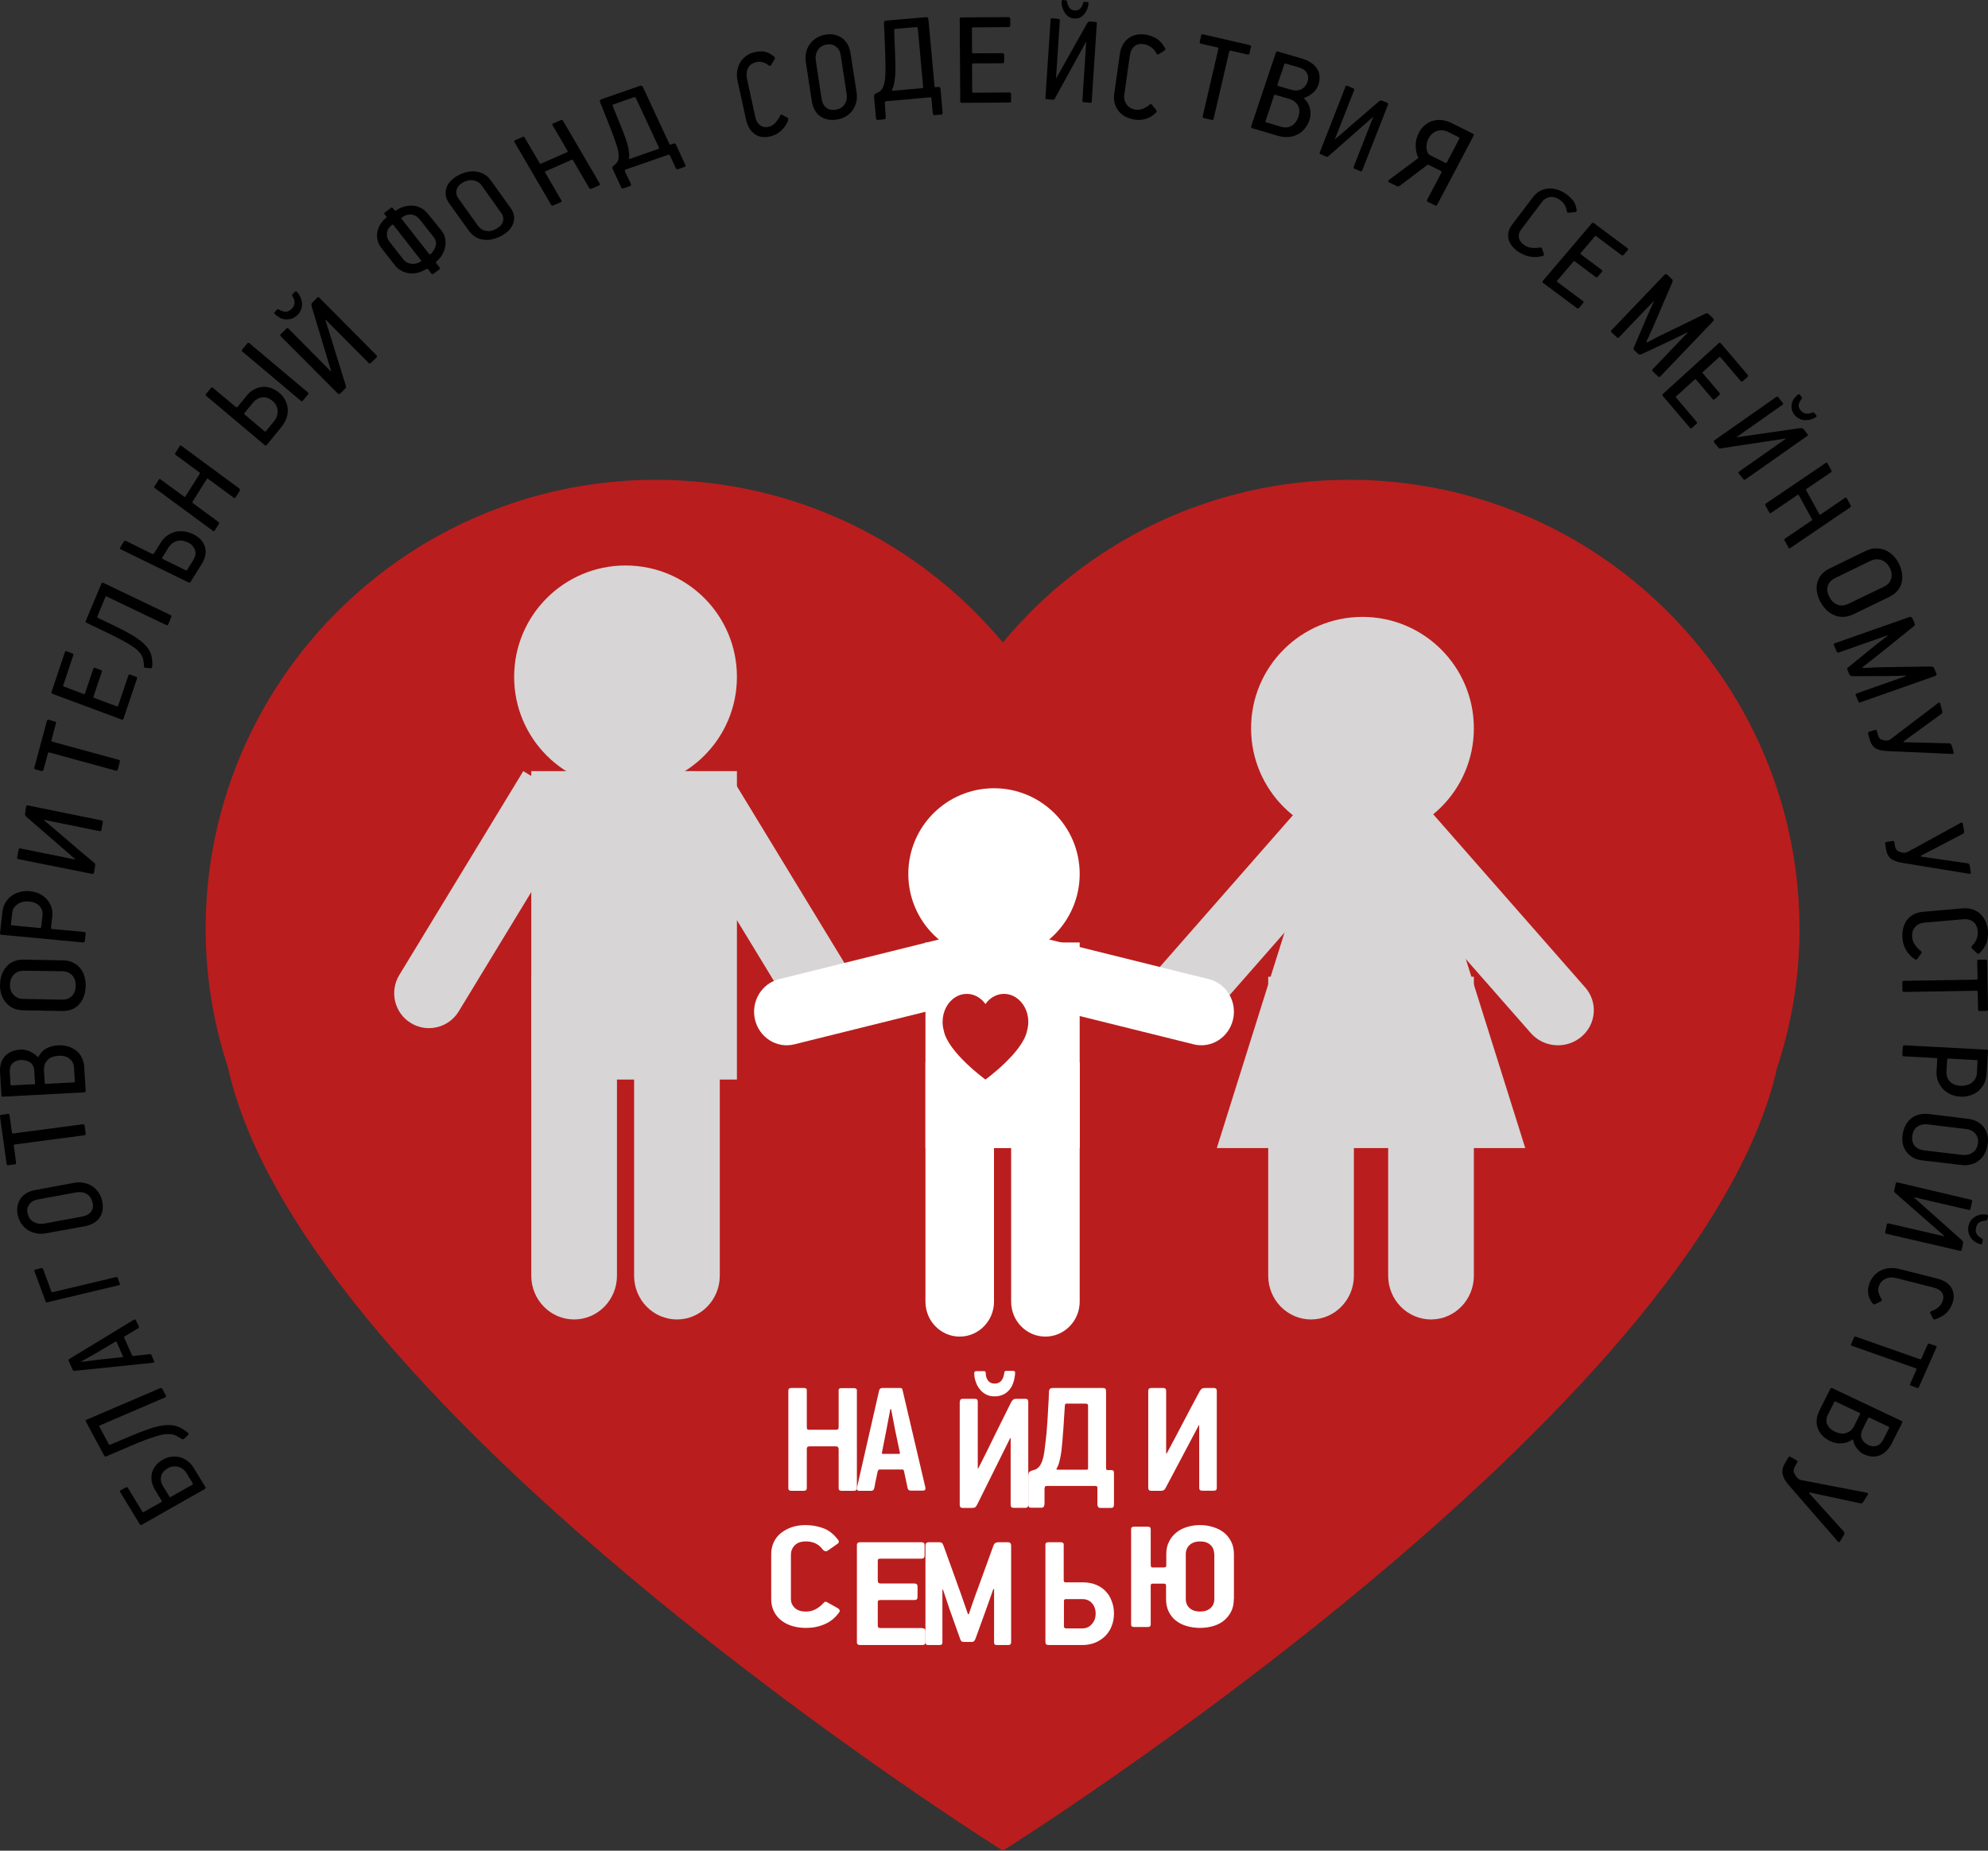<svg width="116" height="108" viewBox="0 0 116 108" fill="none" xmlns="http://www.w3.org/2000/svg">
<rect x="0" y="0" width="116" height="108" fill="#333333" stroke="none"/>
<path d="M9.406 87.663C9.446 87.644 9.452 87.612 9.433 87.581L9.06 86.969C8.948 86.786 8.883 86.615 8.85 86.439C8.824 86.262 8.831 86.098 8.87 85.947C8.909 85.789 8.988 85.65 9.092 85.518C9.197 85.385 9.334 85.278 9.498 85.183C9.662 85.089 9.825 85.032 9.995 85.013C10.166 84.988 10.329 85.001 10.493 85.038C10.656 85.082 10.807 85.158 10.951 85.266C11.095 85.373 11.219 85.518 11.324 85.694L11.985 86.779C12.011 86.83 12.005 86.868 11.952 86.893L8.261 88.987C8.222 89.013 8.183 89 8.156 88.95L7.018 87.082C6.992 87.032 6.992 87 7.037 86.975L7.351 86.798C7.397 86.773 7.437 86.786 7.463 86.83L8.307 88.218C8.327 88.249 8.353 88.256 8.386 88.237L9.406 87.663ZM10.873 85.953C10.814 85.858 10.742 85.776 10.656 85.72C10.571 85.657 10.48 85.619 10.382 85.594C10.283 85.575 10.185 85.568 10.087 85.581C9.989 85.594 9.891 85.625 9.806 85.675C9.577 85.808 9.439 85.966 9.4 86.155C9.361 86.344 9.393 86.533 9.511 86.723L9.884 87.335C9.904 87.366 9.93 87.372 9.969 87.353L11.226 86.641C11.259 86.622 11.265 86.597 11.245 86.559L10.873 85.953Z" fill="black"/>
<path d="M6.347 84.279C6.369 84.312 6.398 84.318 6.441 84.305L7.373 83.908C7.919 83.674 8.37 83.499 8.741 83.375C9.105 83.251 9.425 83.186 9.687 83.167C9.949 83.147 10.175 83.173 10.371 83.251C10.568 83.329 10.764 83.447 10.961 83.609C10.968 83.616 10.982 83.629 10.99 83.648C11.012 83.687 10.997 83.726 10.961 83.759L10.728 83.974C10.72 83.974 10.72 83.98 10.713 83.98C10.713 83.987 10.706 83.987 10.699 83.987C10.677 83.999 10.648 83.999 10.626 83.987C10.597 83.974 10.575 83.96 10.553 83.948C10.459 83.889 10.371 83.837 10.291 83.791C10.211 83.746 10.117 83.72 10.015 83.7C9.913 83.687 9.789 83.681 9.658 83.694C9.52 83.707 9.36 83.739 9.17 83.798C8.981 83.85 8.756 83.928 8.494 84.026C8.232 84.123 7.926 84.253 7.569 84.403L6.201 84.989C6.15 85.014 6.107 84.995 6.078 84.943L5.015 82.965C4.986 82.913 5.001 82.88 5.044 82.854L9.338 81.013C9.396 80.987 9.44 81 9.469 81.052L9.68 81.442C9.702 81.488 9.694 81.527 9.636 81.547L5.837 83.18C5.794 83.199 5.779 83.225 5.801 83.258L6.347 84.279Z" fill="black"/>
<path d="M8.095 77.401C8.116 77.454 8.115 77.489 8.081 77.501L7.252 78C7.238 78.012 7.232 78.023 7.232 78.035L7.711 79.105C7.718 79.122 7.725 79.128 7.732 79.128C7.739 79.128 7.745 79.128 7.752 79.134L8.76 79.022C8.794 79.016 8.821 79.034 8.842 79.087L8.986 79.416C8.999 79.445 9.006 79.475 8.993 79.492C8.986 79.51 8.958 79.522 8.91 79.528L4.361 79.998C4.333 80.003 4.313 79.998 4.292 79.992C4.272 79.986 4.251 79.962 4.237 79.933L4.011 79.422C3.991 79.375 3.998 79.334 4.039 79.31L7.787 77.031C7.807 77.013 7.835 77.007 7.862 77.001C7.889 76.995 7.917 77.013 7.93 77.048L8.095 77.401ZM5.717 79.351L7.136 79.198C7.163 79.193 7.177 79.193 7.184 79.187C7.19 79.181 7.19 79.169 7.177 79.151L6.807 78.317C6.8 78.3 6.786 78.288 6.779 78.282C6.773 78.282 6.752 78.288 6.731 78.3L5.58 78.981L4.765 79.439C4.751 79.445 4.751 79.457 4.751 79.463C4.751 79.469 4.758 79.475 4.772 79.475L5.717 79.351Z" fill="black"/>
<path d="M2.514 74.054L2.999 75.376C3.013 75.408 3.033 75.419 3.073 75.408L6.759 74.531C6.819 74.514 6.853 74.531 6.866 74.573L6.992 74.916C7.012 74.959 6.992 74.991 6.939 75.001L2.76 75.997C2.707 76.007 2.673 75.991 2.66 75.949L2.008 74.177C1.988 74.135 2.008 74.102 2.054 74.092L2.414 74.006C2.46 73.99 2.494 74.006 2.514 74.054Z" fill="black"/>
<path d="M4.302 69.031C4.511 68.994 4.707 68.988 4.888 69.025C5.069 69.062 5.228 69.123 5.372 69.216C5.517 69.308 5.633 69.425 5.734 69.566C5.835 69.708 5.908 69.868 5.951 70.046C5.995 70.225 6.009 70.397 5.995 70.563C5.973 70.723 5.929 70.877 5.843 71.012C5.763 71.148 5.647 71.265 5.495 71.357C5.343 71.449 5.163 71.517 4.946 71.56L2.688 71.972C2.479 72.009 2.29 72.009 2.11 71.972C1.929 71.935 1.77 71.874 1.625 71.782C1.48 71.689 1.364 71.572 1.263 71.431C1.162 71.289 1.09 71.129 1.046 70.957C1.003 70.785 0.988 70.619 1.01 70.452C1.032 70.292 1.075 70.139 1.162 70.003C1.241 69.868 1.357 69.751 1.509 69.653C1.661 69.554 1.842 69.486 2.052 69.449L4.302 69.031ZM2.204 69.997C1.979 70.04 1.813 70.139 1.704 70.292C1.589 70.446 1.56 70.631 1.618 70.84C1.676 71.055 1.791 71.215 1.972 71.314C2.153 71.412 2.356 71.443 2.573 71.406L4.801 70.994C5.032 70.951 5.206 70.859 5.315 70.711C5.423 70.563 5.452 70.379 5.394 70.151C5.336 69.929 5.22 69.769 5.047 69.671C4.873 69.573 4.671 69.542 4.439 69.585L2.204 69.997Z" fill="black"/>
<path d="M0.555 65.08L0.697 66.083C0.704 66.132 0.725 66.146 0.768 66.146L4.828 65.61C4.892 65.603 4.928 65.624 4.935 65.679L4.999 66.146C5.006 66.209 4.984 66.243 4.928 66.25L0.867 66.787C0.818 66.794 0.803 66.815 0.803 66.856L0.938 67.846C0.945 67.908 0.924 67.943 0.867 67.95L0.484 67.999C0.427 68.006 0.392 67.978 0.385 67.922L0.001 65.164C-0.006 65.101 0.016 65.066 0.065 65.059L0.463 65.004C0.52 64.99 0.548 65.017 0.555 65.08Z" fill="black"/>
<path d="M3.359 61.004C3.576 60.991 3.772 61.011 3.961 61.064C4.142 61.117 4.302 61.197 4.44 61.304C4.578 61.411 4.687 61.544 4.767 61.704C4.846 61.864 4.897 62.038 4.912 62.238L4.999 63.652C5.006 63.712 4.977 63.739 4.919 63.745L0.179 63.999C0.121 64.006 0.092 63.979 0.085 63.926L0.005 62.612C-0.024 62.218 0.07 61.898 0.274 61.651C0.477 61.411 0.789 61.278 1.21 61.251C1.297 61.244 1.384 61.251 1.471 61.271C1.566 61.291 1.653 61.318 1.74 61.358C1.827 61.398 1.907 61.444 1.987 61.498C2.067 61.551 2.132 61.611 2.19 61.678C2.212 61.684 2.226 61.684 2.248 61.664C2.35 61.458 2.502 61.297 2.705 61.184C2.901 61.077 3.126 61.017 3.359 61.004ZM1.217 61.858C1.007 61.871 0.84 61.938 0.724 62.058C0.608 62.185 0.557 62.358 0.571 62.578L0.615 63.285C0.615 63.325 0.637 63.345 0.68 63.339L1.979 63.272C2.03 63.272 2.052 63.252 2.045 63.212L2.001 62.492C1.987 62.265 1.907 62.098 1.747 61.991C1.595 61.898 1.421 61.851 1.217 61.858ZM3.417 61.611C3.308 61.618 3.199 61.638 3.09 61.671C2.981 61.704 2.887 61.751 2.814 61.825C2.734 61.891 2.676 61.978 2.625 62.085C2.582 62.191 2.56 62.318 2.567 62.465L2.611 63.199C2.611 63.239 2.64 63.259 2.676 63.252L4.302 63.165C4.353 63.165 4.375 63.145 4.367 63.105L4.317 62.291C4.302 62.065 4.215 61.898 4.041 61.778C3.888 61.651 3.671 61.598 3.417 61.611Z" fill="black"/>
<path d="M3.683 56.043C3.899 56.05 4.093 56.086 4.251 56.17C4.416 56.248 4.553 56.354 4.668 56.488C4.783 56.622 4.869 56.777 4.92 56.96C4.977 57.137 5.006 57.334 4.999 57.546C4.992 57.758 4.963 57.955 4.898 58.131C4.834 58.308 4.747 58.463 4.632 58.597C4.517 58.731 4.373 58.83 4.201 58.9C4.028 58.971 3.834 59.006 3.611 58.999L1.317 58.957C1.109 58.95 0.922 58.907 0.756 58.83C0.591 58.745 0.454 58.639 0.339 58.505C0.224 58.371 0.138 58.216 0.08 58.033C0.023 57.849 -0.006 57.659 0.001 57.454C0.008 57.25 0.037 57.066 0.102 56.883C0.166 56.706 0.253 56.551 0.368 56.417C0.483 56.283 0.627 56.177 0.799 56.107C0.972 56.029 1.159 55.994 1.382 56.001L3.683 56.043ZM1.389 56.65C1.159 56.643 0.972 56.713 0.821 56.862C0.67 57.01 0.591 57.207 0.584 57.454C0.576 57.708 0.648 57.913 0.799 58.061C0.943 58.216 1.13 58.294 1.353 58.294L3.611 58.336C3.848 58.343 4.043 58.273 4.186 58.131C4.337 57.99 4.409 57.793 4.416 57.525C4.424 57.264 4.352 57.059 4.208 56.911C4.064 56.763 3.877 56.685 3.64 56.678L1.389 56.65Z" fill="black"/>
<path d="M1.76 52.009C1.958 52.029 2.141 52.081 2.309 52.16C2.478 52.246 2.617 52.351 2.735 52.483C2.852 52.615 2.94 52.766 2.998 52.937C3.057 53.109 3.072 53.286 3.05 53.484L2.976 54.149C2.969 54.189 2.991 54.209 3.042 54.215L4.911 54.386C4.977 54.393 5.006 54.426 4.999 54.485L4.948 54.92C4.94 54.979 4.911 55.006 4.852 54.999L0.082 54.551C0.023 54.544 -0.006 54.512 0.001 54.459L0.14 53.227C0.162 53.017 0.221 52.832 0.316 52.674C0.411 52.516 0.529 52.384 0.675 52.279C0.822 52.173 0.983 52.101 1.174 52.055C1.349 52.002 1.547 51.989 1.76 52.009ZM0.639 53.932C0.631 53.978 0.653 53.998 0.697 54.004L2.324 54.156C2.375 54.163 2.397 54.143 2.405 54.103L2.478 53.438C2.507 53.214 2.449 53.023 2.302 52.872C2.163 52.72 1.95 52.628 1.679 52.608C1.577 52.602 1.474 52.602 1.364 52.628C1.254 52.648 1.152 52.687 1.064 52.74C0.976 52.792 0.895 52.865 0.829 52.957C0.763 53.043 0.727 53.155 0.712 53.28L0.639 53.932Z" fill="black"/>
<path d="M1.058 50.135C1.011 50.128 0.991 50.092 1.004 50.026L1.085 49.584C1.091 49.526 1.125 49.504 1.179 49.511L4.379 50.157C4.386 50.157 4.392 50.157 4.392 50.15C4.392 50.143 4.386 50.135 4.379 50.128L1.541 47.669C1.514 47.633 1.487 47.603 1.474 47.575C1.454 47.545 1.454 47.495 1.467 47.437L1.527 47.074C1.534 47.016 1.568 46.994 1.621 47.001L5.936 47.879C5.989 47.886 6.009 47.93 5.996 47.988L5.915 48.438C5.909 48.496 5.868 48.518 5.815 48.503L2.574 47.843C2.561 47.843 2.561 47.85 2.567 47.865C3.03 48.256 3.513 48.67 4.017 49.098C4.52 49.533 5.003 49.947 5.473 50.331C5.52 50.367 5.546 50.397 5.553 50.426C5.56 50.447 5.553 50.491 5.546 50.563L5.486 50.919C5.473 50.984 5.439 51.006 5.385 50.999L1.058 50.135Z" fill="black"/>
<path d="M3.267 42.208L3.002 43.194C2.988 43.236 3.002 43.264 3.044 43.279L6.927 44.342C6.983 44.356 7.01 44.391 6.996 44.447L6.871 44.905C6.857 44.961 6.822 44.989 6.766 44.975L2.883 43.912C2.842 43.898 2.814 43.912 2.8 43.954L2.535 44.926C2.521 44.982 2.486 45.011 2.43 44.996L2.061 44.898C2.005 44.884 1.991 44.849 2.005 44.785L2.737 42.075C2.751 42.011 2.786 41.99 2.835 42.004L3.211 42.11C3.26 42.11 3.281 42.145 3.267 42.208Z" fill="black"/>
<path d="M7.993 39.603L7.206 41.937C7.186 41.992 7.153 42.013 7.101 41.992L3.055 40.487C3.002 40.466 2.989 40.431 3.009 40.376L3.783 38.07C3.802 38.008 3.842 37.987 3.887 38.008L4.222 38.132C4.274 38.153 4.294 38.194 4.274 38.249L3.691 39.99C3.678 40.031 3.691 40.052 3.723 40.066L4.884 40.501C4.924 40.514 4.943 40.508 4.956 40.473L5.442 39.037C5.461 38.981 5.494 38.961 5.553 38.981L5.894 39.106C5.947 39.126 5.96 39.161 5.94 39.209L5.455 40.646C5.442 40.687 5.455 40.708 5.494 40.728L6.812 41.219C6.852 41.233 6.878 41.226 6.891 41.191L7.488 39.423C7.507 39.368 7.54 39.347 7.593 39.368L7.934 39.492C7.993 39.506 8.012 39.548 7.993 39.603Z" fill="black"/>
<path d="M5.68 35.973C5.667 36.008 5.674 36.036 5.713 36.057L6.562 36.465C7.062 36.703 7.464 36.914 7.773 37.103C8.083 37.293 8.32 37.475 8.484 37.651C8.649 37.833 8.767 38.016 8.82 38.212C8.872 38.409 8.899 38.633 8.886 38.9C8.886 38.914 8.879 38.928 8.872 38.949C8.853 38.991 8.82 39.005 8.774 38.998L8.477 38.97C8.471 38.97 8.471 38.97 8.464 38.97C8.458 38.97 8.451 38.97 8.451 38.97C8.431 38.956 8.412 38.942 8.405 38.914C8.399 38.886 8.392 38.858 8.399 38.83C8.392 38.718 8.385 38.619 8.366 38.528C8.352 38.437 8.32 38.346 8.273 38.261C8.227 38.17 8.162 38.086 8.069 37.995C7.984 37.903 7.859 37.805 7.707 37.707C7.556 37.609 7.365 37.489 7.135 37.37C6.904 37.244 6.628 37.103 6.305 36.949L5.048 36.345C5.002 36.324 4.989 36.282 5.009 36.226L5.917 34.064C5.944 34.008 5.976 33.987 6.016 34.008L9.945 35.889C9.998 35.917 10.011 35.952 9.991 36.008L9.814 36.437C9.794 36.486 9.754 36.5 9.708 36.479L6.233 34.815C6.194 34.794 6.167 34.808 6.148 34.843L5.68 35.973Z" fill="black"/>
<path d="M8.884 32.327C8.926 32.345 8.954 32.339 8.974 32.308L9.383 31.661C9.493 31.485 9.618 31.344 9.77 31.247C9.915 31.143 10.074 31.076 10.24 31.033C10.406 30.996 10.579 30.99 10.759 31.015C10.939 31.039 11.112 31.094 11.285 31.179C11.458 31.265 11.603 31.369 11.714 31.491C11.825 31.613 11.908 31.753 11.956 31.905C12.005 32.058 12.011 32.217 11.984 32.381C11.956 32.552 11.887 32.717 11.783 32.894L11.119 33.956C11.091 34.004 11.05 34.011 10.995 33.986L7.037 32.052C6.996 32.028 6.989 31.997 7.017 31.948L7.231 31.6C7.259 31.552 7.3 31.539 7.342 31.564L8.884 32.327ZM11.292 32.656C11.347 32.564 11.389 32.467 11.403 32.369C11.416 32.272 11.403 32.18 11.375 32.089C11.34 32.003 11.292 31.918 11.23 31.844C11.161 31.771 11.085 31.71 10.988 31.668C10.739 31.546 10.517 31.515 10.316 31.576C10.116 31.637 9.957 31.759 9.839 31.942L9.466 32.54C9.445 32.571 9.459 32.595 9.493 32.619L10.835 33.278C10.87 33.297 10.898 33.284 10.925 33.254L11.292 32.656Z" fill="black"/>
<path d="M13.985 28.65L13.747 29.023C13.716 29.07 13.678 29.084 13.641 29.05L12.144 27.945C12.113 27.918 12.082 27.925 12.063 27.959L11.236 29.273C11.217 29.307 11.224 29.334 11.255 29.361L12.745 30.459C12.789 30.493 12.802 30.534 12.77 30.575L12.532 30.954C12.501 31.002 12.463 31.015 12.426 30.981L9.038 28.487C8.995 28.453 8.988 28.419 9.02 28.372L9.258 27.999C9.289 27.952 9.32 27.938 9.358 27.965L10.742 28.982C10.773 29.009 10.804 29.002 10.823 28.968L11.649 27.654C11.668 27.62 11.662 27.593 11.631 27.566L10.253 26.549C10.209 26.515 10.203 26.481 10.234 26.434L10.472 26.054C10.504 26 10.541 25.986 10.579 26.014L13.966 28.508C14.004 28.562 14.01 28.602 13.985 28.65Z" fill="black"/>
<path d="M13.764 23.753C13.798 23.78 13.825 23.78 13.852 23.753L14.4 23.087C14.529 22.928 14.671 22.805 14.833 22.722C14.989 22.64 15.151 22.592 15.32 22.578C15.49 22.564 15.659 22.592 15.821 22.647C15.99 22.709 16.146 22.798 16.295 22.922C16.444 23.045 16.559 23.189 16.64 23.348C16.721 23.506 16.776 23.671 16.789 23.849C16.802 24.028 16.782 24.206 16.721 24.385C16.66 24.564 16.559 24.742 16.424 24.914L15.564 25.965C15.53 26.007 15.49 26.014 15.442 25.972L12.031 23.1C11.991 23.066 11.991 23.032 12.025 22.99L12.302 22.647C12.343 22.599 12.377 22.592 12.417 22.626L13.764 23.753ZM17.96 22.894C18.007 22.935 18.014 22.977 17.973 23.018L17.676 23.375C17.635 23.423 17.594 23.43 17.554 23.389L14.143 20.517C14.102 20.482 14.095 20.441 14.136 20.393L14.434 20.036C14.468 19.994 14.508 19.988 14.542 20.022L17.96 22.894ZM16.004 24.564C16.078 24.468 16.133 24.371 16.166 24.261C16.2 24.151 16.207 24.048 16.2 23.945C16.187 23.842 16.16 23.739 16.112 23.65C16.065 23.554 15.997 23.478 15.916 23.409C15.699 23.231 15.49 23.155 15.287 23.189C15.077 23.224 14.901 23.327 14.752 23.512L14.265 24.103C14.238 24.131 14.244 24.165 14.278 24.193L15.435 25.168C15.469 25.196 15.496 25.189 15.524 25.155L16.004 24.564Z" fill="black"/>
<path d="M16.036 18.328C16.015 18.307 16.007 18.292 16 18.27C16 18.249 16.007 18.227 16.036 18.198L16.152 18.082C16.181 18.053 16.21 18.038 16.224 18.046C16.246 18.046 16.267 18.06 16.304 18.082C16.448 18.154 16.578 18.198 16.687 18.191C16.802 18.191 16.911 18.133 17.019 18.024C17.222 17.821 17.243 17.582 17.077 17.306C17.055 17.27 17.048 17.248 17.041 17.227C17.034 17.212 17.048 17.183 17.084 17.154L17.2 17.038C17.229 17.009 17.258 16.995 17.272 17.002C17.294 17.002 17.308 17.016 17.33 17.038C17.417 17.132 17.489 17.241 17.54 17.364C17.59 17.48 17.619 17.604 17.626 17.72C17.634 17.835 17.612 17.951 17.569 18.067C17.525 18.183 17.453 18.285 17.359 18.386C17.265 18.473 17.171 18.538 17.055 18.582C16.947 18.625 16.824 18.64 16.708 18.64C16.593 18.633 16.47 18.611 16.354 18.56C16.238 18.488 16.13 18.415 16.036 18.328ZM16.376 19.619C16.34 19.582 16.34 19.539 16.39 19.495L16.708 19.176C16.752 19.133 16.795 19.133 16.831 19.176L19.303 21.67C19.311 21.677 19.318 21.677 19.318 21.67C19.318 21.663 19.318 21.655 19.318 21.641L18.183 17.879C18.176 17.835 18.176 17.792 18.176 17.756C18.176 17.72 18.198 17.683 18.248 17.633L18.508 17.372C18.552 17.328 18.588 17.328 18.631 17.372L21.971 20.735C22.014 20.778 22.007 20.822 21.964 20.865L21.638 21.184C21.595 21.228 21.552 21.221 21.508 21.177L19 18.654C18.985 18.64 18.985 18.647 18.985 18.669C19.173 19.271 19.376 19.909 19.578 20.575C19.781 21.242 19.983 21.88 20.171 22.482C20.193 22.54 20.2 22.583 20.193 22.605C20.185 22.627 20.157 22.663 20.106 22.714L19.853 22.967C19.809 23.011 19.759 23.011 19.715 22.967L16.376 19.619Z" fill="black"/>
<path d="M25.775 13.472C25.877 13.598 25.939 13.744 25.973 13.904C26.008 14.063 26.008 14.222 25.98 14.382C25.953 14.541 25.898 14.7 25.809 14.853C25.72 15.006 25.61 15.138 25.473 15.258C25.439 15.291 25.432 15.331 25.459 15.364L25.651 15.61C25.686 15.65 25.679 15.689 25.644 15.716L25.281 15.982C25.24 16.008 25.206 16.008 25.178 15.968L24.979 15.716C24.945 15.676 24.904 15.669 24.863 15.703C24.712 15.802 24.547 15.875 24.383 15.915C24.218 15.955 24.054 15.968 23.89 15.948C23.725 15.928 23.574 15.882 23.423 15.802C23.279 15.723 23.149 15.616 23.04 15.477L22.265 14.488C22.155 14.348 22.08 14.202 22.039 14.043C21.997 13.884 21.991 13.731 22.011 13.578C22.032 13.426 22.087 13.273 22.176 13.12C22.258 12.974 22.381 12.835 22.525 12.715C22.56 12.689 22.567 12.662 22.546 12.636L22.443 12.509C22.409 12.47 22.416 12.43 22.457 12.397L22.813 12.131C22.854 12.098 22.895 12.104 22.923 12.144L23.026 12.277C23.046 12.304 23.074 12.31 23.101 12.284C23.273 12.171 23.444 12.091 23.615 12.051C23.787 12.005 23.958 11.992 24.122 12.005C24.287 12.018 24.445 12.071 24.589 12.151C24.733 12.231 24.863 12.344 24.973 12.483L25.775 13.472ZM22.964 13.14C22.937 13.107 22.902 13.1 22.868 13.127C22.683 13.273 22.587 13.439 22.58 13.625C22.567 13.811 22.614 13.97 22.724 14.103L23.533 15.138C23.636 15.271 23.787 15.357 23.972 15.391C24.157 15.424 24.349 15.384 24.541 15.271C24.575 15.245 24.582 15.218 24.561 15.185L22.964 13.14ZM24.493 12.808C24.438 12.735 24.369 12.675 24.294 12.622C24.218 12.576 24.136 12.543 24.054 12.523C23.965 12.509 23.869 12.516 23.766 12.536C23.663 12.562 23.56 12.616 23.444 12.695C23.416 12.715 23.41 12.742 23.43 12.768L25.034 14.813C25.062 14.846 25.096 14.853 25.137 14.82C25.281 14.68 25.377 14.521 25.425 14.342C25.466 14.162 25.425 13.99 25.302 13.831L24.493 12.808Z" fill="black"/>
<path d="M29.792 12.135C29.902 12.291 29.97 12.441 29.991 12.591C30.011 12.742 29.998 12.892 29.95 13.03C29.902 13.174 29.82 13.306 29.703 13.426C29.587 13.552 29.444 13.66 29.266 13.756C29.095 13.852 28.917 13.918 28.739 13.96C28.561 14.002 28.39 14.008 28.226 13.99C28.055 13.972 27.897 13.918 27.754 13.834C27.61 13.75 27.48 13.63 27.364 13.474L26.201 11.853C26.091 11.703 26.03 11.553 26.009 11.403C25.989 11.252 26.002 11.102 26.05 10.958C26.098 10.814 26.18 10.682 26.297 10.562C26.413 10.436 26.556 10.328 26.728 10.238C26.892 10.148 27.063 10.082 27.241 10.04C27.419 9.998 27.59 9.992 27.761 10.01C27.932 10.028 28.089 10.082 28.239 10.16C28.39 10.244 28.52 10.364 28.629 10.514L29.792 12.135ZM28.103 10.82C27.986 10.658 27.829 10.562 27.631 10.526C27.432 10.49 27.234 10.526 27.029 10.64C26.823 10.754 26.693 10.898 26.645 11.072C26.598 11.246 26.632 11.415 26.741 11.571L27.884 13.168C28.007 13.336 28.157 13.438 28.349 13.474C28.541 13.51 28.746 13.474 28.958 13.354C29.17 13.24 29.3 13.096 29.348 12.922C29.396 12.754 29.361 12.585 29.238 12.417L28.103 10.82Z" fill="black"/>
<path d="M34.947 10.824L34.511 11.013C34.453 11.038 34.41 11.025 34.388 10.982L33.438 9.36C33.416 9.322 33.387 9.309 33.351 9.328L31.835 9.995C31.799 10.013 31.792 10.039 31.814 10.076L32.756 11.692C32.785 11.742 32.771 11.78 32.72 11.799L32.285 11.987C32.227 12.012 32.183 12 32.162 11.956L30.015 8.285C29.986 8.241 30 8.203 30.051 8.184L30.486 7.996C30.544 7.971 30.581 7.977 30.61 8.021L31.487 9.517C31.509 9.555 31.538 9.567 31.574 9.548L33.09 8.882C33.126 8.863 33.133 8.838 33.112 8.8L32.241 7.304C32.212 7.26 32.227 7.223 32.278 7.204L32.713 7.015C32.778 6.99 32.814 6.996 32.843 7.034L34.99 10.705C35.012 10.761 34.998 10.799 34.947 10.824Z" fill="black"/>
<path d="M36.799 10.702C36.821 10.765 36.828 10.803 36.814 10.822C36.799 10.841 36.777 10.853 36.741 10.866L36.4 10.985C36.364 10.998 36.335 11.004 36.313 10.998C36.291 10.991 36.269 10.972 36.248 10.935L35.761 9.886C35.732 9.823 35.725 9.779 35.732 9.754C35.747 9.729 35.769 9.704 35.805 9.666L35.914 9.572C36.037 9.478 36.095 9.34 36.102 9.158C36.11 8.982 36.073 8.768 35.993 8.523C35.95 8.385 35.906 8.247 35.848 8.096C35.798 7.952 35.732 7.776 35.66 7.581C35.587 7.387 35.493 7.161 35.391 6.897C35.282 6.633 35.159 6.326 35.014 5.961C34.999 5.911 34.992 5.873 35.014 5.848C35.028 5.823 35.057 5.804 35.108 5.786L37.329 5.013C37.373 5.001 37.409 4.994 37.438 5.007C37.467 5.013 37.496 5.045 37.518 5.088L39.056 8.398C39.063 8.404 39.071 8.417 39.078 8.429C39.093 8.442 39.107 8.448 39.129 8.442L39.281 8.385C39.339 8.366 39.376 8.366 39.397 8.379C39.419 8.392 39.441 8.423 39.455 8.467L39.978 9.597C40 9.66 40.007 9.698 39.992 9.71C39.978 9.723 39.956 9.735 39.92 9.748L39.593 9.861C39.557 9.873 39.521 9.88 39.499 9.873C39.477 9.867 39.448 9.836 39.419 9.786L39.085 9.063C39.063 9.038 39.049 9.026 39.027 9.026C39.005 9.026 38.984 9.032 38.955 9.045L36.531 9.886C36.487 9.899 36.465 9.917 36.458 9.93C36.458 9.943 36.458 9.968 36.465 10.005L36.799 10.702ZM35.783 6.099C35.754 6.106 35.747 6.125 35.747 6.143C35.747 6.162 35.747 6.175 35.754 6.187C35.812 6.338 35.885 6.508 35.957 6.696C36.03 6.884 36.11 7.073 36.19 7.261C36.269 7.45 36.342 7.638 36.407 7.814C36.472 7.99 36.531 8.153 36.574 8.285C36.589 8.348 36.61 8.423 36.632 8.498C36.654 8.58 36.669 8.662 36.683 8.749C36.697 8.837 36.705 8.925 36.712 9.007C36.712 9.095 36.712 9.17 36.697 9.246C36.69 9.277 36.705 9.283 36.756 9.271L38.41 8.693C38.417 8.687 38.432 8.68 38.447 8.674C38.461 8.662 38.461 8.643 38.447 8.611L37.104 5.723C37.082 5.672 37.039 5.66 36.973 5.679L35.783 6.099Z" fill="black"/>
<path d="M45.167 3.302C45.198 3.324 45.216 3.353 45.216 3.375C45.222 3.396 45.21 3.433 45.186 3.476L44.99 3.803C44.978 3.832 44.954 3.839 44.929 3.846C44.899 3.846 44.874 3.839 44.85 3.817C44.746 3.723 44.624 3.658 44.484 3.629C44.343 3.592 44.203 3.6 44.069 3.643C43.861 3.708 43.714 3.825 43.635 3.999C43.556 4.173 43.537 4.369 43.586 4.594L44.075 6.844C44.123 7.062 44.221 7.222 44.374 7.324C44.526 7.425 44.703 7.447 44.917 7.382C45.051 7.338 45.167 7.258 45.265 7.142C45.363 7.026 45.442 6.917 45.497 6.801C45.509 6.765 45.527 6.736 45.546 6.707C45.564 6.685 45.595 6.677 45.637 6.699L45.955 6.873C45.973 6.881 45.979 6.895 45.991 6.917C45.998 6.939 46.004 6.968 45.998 6.99C45.912 7.229 45.784 7.432 45.619 7.592C45.448 7.752 45.259 7.868 45.045 7.933C44.874 7.984 44.703 8.006 44.545 7.999C44.38 7.991 44.233 7.948 44.105 7.868C43.971 7.788 43.855 7.679 43.757 7.534C43.66 7.389 43.586 7.215 43.537 7.004L43.043 4.747C43 4.543 42.988 4.355 43.012 4.173C43.037 3.992 43.086 3.832 43.165 3.687C43.244 3.542 43.348 3.418 43.483 3.309C43.617 3.2 43.763 3.12 43.94 3.07C44.142 3.012 44.343 2.99 44.545 3.004C44.746 3.026 44.954 3.128 45.167 3.302Z" fill="black"/>
<path d="M49.98 5.366C50.011 5.582 50.005 5.777 49.967 5.95C49.923 6.131 49.854 6.282 49.759 6.427C49.658 6.564 49.538 6.679 49.386 6.773C49.235 6.867 49.071 6.932 48.882 6.968C48.692 7.004 48.516 7.011 48.351 6.982C48.187 6.953 48.036 6.903 47.897 6.809C47.758 6.722 47.645 6.6 47.556 6.448C47.468 6.297 47.405 6.109 47.367 5.893L47.02 3.627C46.988 3.418 46.995 3.223 47.039 3.05C47.083 2.869 47.152 2.711 47.253 2.573C47.354 2.436 47.474 2.321 47.626 2.227C47.771 2.133 47.941 2.068 48.118 2.032C48.295 1.996 48.465 1.989 48.636 2.018C48.8 2.047 48.951 2.097 49.09 2.191C49.229 2.278 49.342 2.4 49.437 2.552C49.532 2.703 49.595 2.891 49.626 3.1L49.98 5.366ZM49.058 3.23C49.027 3.006 48.932 2.833 48.774 2.718C48.617 2.595 48.434 2.559 48.213 2.602C47.992 2.646 47.821 2.754 47.714 2.934C47.607 3.107 47.569 3.309 47.6 3.526L47.941 5.763C47.979 5.994 48.067 6.174 48.219 6.289C48.364 6.405 48.56 6.441 48.787 6.398C49.014 6.354 49.185 6.246 49.292 6.073C49.399 5.907 49.437 5.705 49.399 5.467L49.058 3.23Z" fill="black"/>
<path d="M51.683 6.807C51.683 6.876 51.676 6.924 51.662 6.938C51.648 6.952 51.62 6.959 51.585 6.966L51.234 7C51.192 7 51.164 7 51.15 6.986C51.136 6.972 51.122 6.945 51.115 6.903L51.003 5.663C50.996 5.587 51.003 5.539 51.024 5.518C51.045 5.497 51.073 5.47 51.115 5.449L51.248 5.387C51.395 5.318 51.493 5.194 51.557 5.008C51.62 4.822 51.655 4.587 51.662 4.311C51.669 4.16 51.669 3.994 51.669 3.829C51.669 3.657 51.662 3.464 51.655 3.236C51.648 3.009 51.641 2.747 51.627 2.443C51.613 2.14 51.599 1.782 51.578 1.361C51.578 1.306 51.592 1.265 51.613 1.244C51.634 1.223 51.669 1.209 51.718 1.202L54.025 1.003C54.074 0.996 54.109 1.003 54.13 1.023C54.158 1.044 54.172 1.078 54.172 1.134L54.53 5.028C54.53 5.035 54.537 5.049 54.544 5.07C54.551 5.084 54.565 5.097 54.586 5.09L54.748 5.077C54.804 5.07 54.839 5.077 54.853 5.104C54.867 5.125 54.881 5.159 54.881 5.215L55 6.545C55 6.614 54.993 6.655 54.979 6.669C54.958 6.683 54.937 6.69 54.902 6.69L54.565 6.717C54.523 6.724 54.495 6.717 54.474 6.704C54.453 6.69 54.439 6.655 54.425 6.593L54.348 5.738C54.341 5.704 54.327 5.683 54.306 5.683C54.285 5.683 54.264 5.676 54.236 5.683L51.725 5.904C51.676 5.911 51.655 5.918 51.648 5.931C51.641 5.945 51.634 5.973 51.627 6.014L51.683 6.807ZM52.23 1.685C52.202 1.685 52.188 1.699 52.181 1.72C52.174 1.74 52.174 1.754 52.174 1.768C52.181 1.947 52.188 2.14 52.195 2.361C52.202 2.581 52.216 2.795 52.223 3.022C52.23 3.243 52.237 3.457 52.244 3.664C52.244 3.87 52.251 4.05 52.244 4.208C52.237 4.277 52.237 4.36 52.23 4.449C52.223 4.539 52.209 4.629 52.195 4.725C52.181 4.822 52.16 4.911 52.139 5.008C52.111 5.097 52.083 5.18 52.048 5.256C52.033 5.29 52.048 5.304 52.09 5.297L53.801 5.146C53.808 5.146 53.822 5.139 53.843 5.132C53.864 5.125 53.871 5.104 53.864 5.07L53.555 1.664C53.548 1.602 53.513 1.575 53.443 1.582L52.23 1.685Z" fill="black"/>
<path d="M58.908 5.985L56.132 6C56.062 6 56.031 5.971 56.031 5.912L56 1.103C56 1.044 56.031 1.015 56.101 1.015L58.839 1C58.908 1 58.947 1.029 58.947 1.088V1.485C58.947 1.551 58.916 1.581 58.846 1.581L56.781 1.596C56.735 1.596 56.712 1.618 56.712 1.662L56.719 3.044C56.719 3.088 56.742 3.11 56.781 3.11L58.49 3.103C58.56 3.103 58.591 3.132 58.591 3.199V3.603C58.591 3.662 58.56 3.691 58.498 3.691L56.789 3.699C56.742 3.699 56.719 3.721 56.719 3.772L56.727 5.338C56.727 5.39 56.75 5.412 56.789 5.412L58.893 5.397C58.962 5.397 58.993 5.426 58.993 5.485V5.89C59.017 5.956 58.978 5.985 58.908 5.985Z" fill="black"/>
<path d="M61.304 1.138C61.31 1.089 61.335 1.061 61.39 1.068L61.774 1.103C61.823 1.11 61.848 1.138 61.842 1.194L61.619 4.564C61.619 4.578 61.619 4.578 61.625 4.578C61.632 4.578 61.638 4.571 61.638 4.557L63.43 1.368C63.455 1.333 63.48 1.305 63.505 1.284C63.529 1.263 63.566 1.256 63.622 1.256L63.931 1.284C63.98 1.291 64.005 1.319 63.999 1.375L63.702 5.922C63.696 5.978 63.671 6.006 63.616 5.999L63.226 5.964C63.177 5.957 63.152 5.929 63.158 5.867L63.381 2.454C63.381 2.44 63.375 2.44 63.362 2.454C63.078 2.976 62.781 3.52 62.466 4.084C62.151 4.655 61.854 5.198 61.57 5.713C61.545 5.769 61.52 5.797 61.502 5.811C61.483 5.818 61.446 5.825 61.384 5.818L61.075 5.79C61.02 5.783 60.995 5.755 61.001 5.693L61.304 1.138ZM61.947 0.079C61.947 0.051 61.953 0.031 61.965 0.017C61.978 0.003 61.996 -0.004 62.033 0.003L62.175 0.017C62.212 0.017 62.231 0.031 62.243 0.045C62.25 0.058 62.256 0.086 62.268 0.121C62.299 0.274 62.349 0.386 62.41 0.469C62.478 0.553 62.571 0.595 62.701 0.609C62.942 0.63 63.109 0.49 63.195 0.198C63.208 0.163 63.214 0.135 63.226 0.121C63.233 0.107 63.257 0.1 63.3 0.107L63.443 0.121C63.48 0.121 63.498 0.135 63.511 0.149C63.517 0.163 63.523 0.184 63.517 0.212C63.505 0.337 63.474 0.455 63.424 0.567C63.375 0.678 63.319 0.776 63.245 0.852C63.171 0.929 63.084 0.992 62.991 1.033C62.892 1.075 62.787 1.089 62.67 1.082C62.565 1.075 62.466 1.04 62.373 0.985C62.287 0.929 62.206 0.852 62.145 0.769C62.083 0.678 62.033 0.574 61.996 0.455C61.953 0.33 61.941 0.205 61.947 0.079Z" fill="black"/>
<path d="M67.974 2.795C67.993 2.831 68 2.86 68 2.882C68 2.903 67.974 2.932 67.927 2.961L67.615 3.164C67.595 3.178 67.569 3.185 67.535 3.171C67.502 3.156 67.483 3.135 67.469 3.106C67.403 2.968 67.303 2.853 67.171 2.759C67.038 2.665 66.898 2.6 66.753 2.578C66.52 2.542 66.335 2.578 66.195 2.701C66.049 2.824 65.963 2.997 65.93 3.222L65.605 5.507C65.572 5.724 65.618 5.92 65.731 6.086C65.844 6.252 66.016 6.354 66.248 6.397C66.401 6.419 66.547 6.404 66.686 6.346C66.826 6.288 66.945 6.223 67.038 6.144C67.064 6.115 67.091 6.093 67.124 6.079C67.151 6.064 67.184 6.079 67.217 6.115L67.469 6.426C67.483 6.44 67.489 6.462 67.489 6.484C67.489 6.513 67.483 6.534 67.469 6.556C67.297 6.737 67.098 6.86 66.872 6.932C66.646 7.005 66.414 7.019 66.182 6.976C65.99 6.947 65.817 6.882 65.658 6.802C65.499 6.715 65.366 6.607 65.266 6.476C65.16 6.346 65.087 6.187 65.041 6.014C64.994 5.84 64.988 5.645 65.021 5.428L65.346 3.135C65.372 2.932 65.432 2.751 65.525 2.6C65.611 2.448 65.724 2.317 65.857 2.223C65.99 2.129 66.142 2.064 66.308 2.028C66.481 1.992 66.66 1.992 66.852 2.021C67.071 2.057 67.283 2.137 67.476 2.245C67.648 2.346 67.821 2.534 67.974 2.795Z" fill="black"/>
<path d="M72.807 3.184L71.812 2.954C71.77 2.947 71.742 2.961 71.728 2.996L70.817 6.926C70.803 6.989 70.768 7.01 70.712 6.996L70.249 6.891C70.193 6.877 70.165 6.842 70.179 6.786L71.09 2.856C71.097 2.814 71.083 2.786 71.048 2.772L70.074 2.549C70.018 2.535 69.99 2.5 70.004 2.444L70.088 2.067C70.102 2.011 70.137 1.99 70.2 2.004L72.926 2.633C72.982 2.646 73.01 2.681 72.996 2.73L72.905 3.114C72.898 3.177 72.863 3.198 72.807 3.184Z" fill="black"/>
<path d="M76.408 7C76.341 7.201 76.246 7.367 76.127 7.512C76.009 7.657 75.869 7.768 75.707 7.851C75.544 7.934 75.367 7.982 75.175 7.996C74.983 8.01 74.784 7.989 74.57 7.927L73.071 7.484C73.012 7.464 72.99 7.429 73.004 7.374L74.451 3.06C74.466 3.005 74.503 2.991 74.562 3.005L75.95 3.413C76.371 3.537 76.666 3.731 76.844 4C77.021 4.27 77.05 4.595 76.917 4.982C76.888 5.058 76.851 5.134 76.799 5.21C76.748 5.286 76.681 5.355 76.607 5.418C76.534 5.48 76.452 5.535 76.371 5.59C76.282 5.639 76.201 5.68 76.113 5.708C76.098 5.722 76.091 5.742 76.105 5.763C76.282 5.929 76.393 6.123 76.438 6.344C76.489 6.565 76.482 6.786 76.408 7ZM75.758 6.828C75.795 6.724 75.81 6.62 75.817 6.517C75.825 6.406 75.803 6.309 75.766 6.212C75.721 6.116 75.655 6.033 75.566 5.95C75.47 5.867 75.352 5.805 75.197 5.763L74.422 5.535C74.378 5.521 74.356 5.535 74.341 5.576L73.846 7.056C73.831 7.097 73.846 7.125 73.883 7.139L74.739 7.395C74.976 7.464 75.19 7.45 75.374 7.339C75.552 7.229 75.677 7.063 75.758 6.828ZM76.29 4.782C76.356 4.588 76.341 4.415 76.26 4.263C76.172 4.111 76.017 4 75.773 3.931L75.02 3.71C74.976 3.696 74.954 3.71 74.939 3.752L74.54 4.934C74.525 4.975 74.54 5.003 74.577 5.017L75.338 5.238C75.581 5.307 75.78 5.293 75.95 5.196C76.12 5.106 76.231 4.961 76.29 4.782Z" fill="black"/>
<path d="M78.515 5.042C78.533 4.997 78.563 4.991 78.618 5.01L78.971 5.163C79.02 5.182 79.032 5.213 79.014 5.264L77.894 8.117C77.894 8.123 77.894 8.13 77.894 8.13C77.9 8.13 77.906 8.123 77.912 8.117L80.457 5.919C80.488 5.9 80.518 5.881 80.548 5.868C80.579 5.855 80.615 5.862 80.664 5.881L80.95 6.001C80.993 6.02 81.011 6.052 80.993 6.103L79.483 9.953C79.465 9.998 79.428 10.011 79.379 9.991L79.026 9.839C78.984 9.82 78.971 9.782 78.99 9.731L80.122 6.84C80.128 6.827 80.122 6.827 80.104 6.834C79.696 7.196 79.27 7.571 78.819 7.965C78.369 8.359 77.942 8.733 77.534 9.096C77.498 9.134 77.461 9.153 77.443 9.153C77.425 9.153 77.388 9.146 77.334 9.121L77.053 9C77.005 8.981 76.986 8.943 77.011 8.892L78.515 5.042Z" fill="black"/>
<path d="M82.798 7.737C82.891 7.564 83.005 7.411 83.147 7.3C83.282 7.183 83.439 7.099 83.609 7.051C83.78 7.002 83.958 6.989 84.143 7.009C84.328 7.03 84.52 7.093 84.719 7.19L85.943 7.8C86 7.827 86.014 7.869 85.986 7.917L83.859 11.951C83.83 12 83.794 12.014 83.737 11.986L83.318 11.778C83.261 11.75 83.247 11.709 83.275 11.653L84.108 10.073C84.129 10.031 84.122 10.004 84.086 9.983L83.389 9.636C83.353 9.615 83.325 9.609 83.311 9.615C83.289 9.622 83.275 9.629 83.254 9.65L81.703 10.821C81.66 10.849 81.624 10.87 81.596 10.877C81.567 10.884 81.511 10.87 81.432 10.828L81.098 10.662C81.07 10.648 81.041 10.627 81.013 10.6C80.984 10.572 81.005 10.537 81.062 10.489L82.741 9.234C82.756 9.227 82.756 9.213 82.749 9.186C82.656 8.978 82.606 8.749 82.606 8.493C82.599 8.25 82.663 7.994 82.798 7.737ZM84.534 7.716C84.399 7.647 84.271 7.612 84.15 7.605C84.029 7.598 83.915 7.619 83.816 7.654C83.716 7.696 83.624 7.751 83.545 7.827C83.467 7.903 83.403 7.987 83.36 8.07C83.332 8.125 83.303 8.188 83.282 8.257C83.261 8.326 83.247 8.403 83.24 8.479C83.232 8.555 83.232 8.638 83.247 8.721C83.261 8.805 83.289 8.881 83.332 8.957C83.339 8.971 83.353 8.992 83.368 9.006C83.382 9.019 83.403 9.033 83.424 9.047L84.342 9.505C84.378 9.525 84.406 9.511 84.428 9.47L85.153 8.091C85.175 8.056 85.16 8.028 85.118 8.007L84.534 7.716Z" fill="black"/>
<path d="M92 12.265C92 12.301 92 12.326 91.987 12.344C91.973 12.362 91.939 12.374 91.892 12.38L91.528 12.416C91.501 12.423 91.474 12.411 91.454 12.392C91.434 12.368 91.42 12.344 91.42 12.319C91.413 12.192 91.366 12.065 91.285 11.938C91.205 11.81 91.103 11.713 90.975 11.634C90.78 11.513 90.591 11.47 90.409 11.507C90.227 11.543 90.079 11.64 89.964 11.798L88.751 13.405C88.636 13.556 88.596 13.72 88.636 13.896C88.677 14.066 88.791 14.211 88.987 14.333C89.115 14.412 89.257 14.454 89.405 14.466C89.56 14.478 89.695 14.472 89.809 14.454C89.85 14.442 89.877 14.442 89.91 14.442C89.937 14.442 89.964 14.46 89.978 14.502L90.086 14.836C90.092 14.848 90.092 14.866 90.079 14.891C90.065 14.909 90.052 14.927 90.032 14.933C89.802 15 89.567 15.018 89.331 14.982C89.095 14.945 88.879 14.866 88.677 14.745C88.515 14.648 88.373 14.533 88.266 14.405C88.158 14.278 88.077 14.145 88.036 14.005C87.996 13.866 87.989 13.714 88.016 13.563C88.043 13.411 88.117 13.259 88.232 13.108L89.452 11.501C89.56 11.355 89.688 11.246 89.829 11.161C89.971 11.082 90.126 11.028 90.281 11.01C90.443 10.992 90.605 10.998 90.773 11.04C90.942 11.082 91.11 11.149 91.272 11.252C91.461 11.367 91.623 11.507 91.757 11.671C91.885 11.798 91.966 12.004 92 12.265Z" fill="black"/>
<path d="M92.007 17.977L90.043 16.513C89.994 16.473 89.987 16.441 90.022 16.395L92.883 13.033C92.918 12.994 92.961 12.987 93.01 13.027L94.953 14.477C95.002 14.517 95.016 14.556 94.981 14.596L94.742 14.871C94.7 14.917 94.658 14.924 94.609 14.884L93.143 13.788C93.108 13.762 93.08 13.768 93.059 13.795L92.238 14.76C92.21 14.793 92.21 14.812 92.238 14.838L93.452 15.745C93.501 15.777 93.508 15.823 93.466 15.869L93.227 16.152C93.192 16.191 93.15 16.198 93.108 16.165L91.895 15.259C91.859 15.232 91.831 15.239 91.803 15.272L90.871 16.368C90.843 16.401 90.843 16.427 90.871 16.454L92.358 17.563C92.406 17.596 92.414 17.635 92.379 17.681L92.14 17.964C92.098 18.01 92.056 18.01 92.007 17.977Z" fill="black"/>
<path d="M96.753 21.969L96.435 21.667C96.393 21.626 96.393 21.591 96.428 21.55L98.459 19.428C98.466 19.421 98.466 19.414 98.466 19.407C98.466 19.4 98.452 19.4 98.445 19.4L97.602 19.819L95.764 20.678C95.744 20.685 95.723 20.685 95.689 20.692C95.654 20.698 95.619 20.685 95.592 20.657L95.378 20.451C95.35 20.424 95.329 20.396 95.322 20.375C95.315 20.348 95.322 20.321 95.336 20.279L96.103 18.48L96.504 17.587C96.504 17.566 96.497 17.559 96.49 17.573L94.472 19.682C94.431 19.723 94.39 19.73 94.348 19.689L94.037 19.393C93.989 19.352 93.989 19.311 94.03 19.27L97.105 16.055C97.174 15.986 97.236 15.979 97.305 16.048L97.519 16.254C97.575 16.302 97.602 16.337 97.602 16.357C97.602 16.378 97.596 16.412 97.582 16.467L96.442 19.125L96.076 19.922C96.069 19.97 96.082 19.984 96.117 19.977C96.248 19.915 96.379 19.847 96.518 19.771C96.656 19.695 96.787 19.627 96.918 19.565L99.516 18.301C99.565 18.287 99.599 18.287 99.627 18.287C99.654 18.294 99.689 18.315 99.724 18.349L99.945 18.562C99.986 18.603 100 18.638 100 18.665C99.993 18.693 99.979 18.727 99.952 18.755L96.877 21.969C96.835 22.01 96.794 22.01 96.753 21.969Z" fill="black"/>
<path d="M98.606 24.962L97.03 23.115C96.99 23.067 96.99 23.025 97.03 22.991L100.295 20.024C100.334 19.99 100.374 19.99 100.414 20.038L101.97 21.865C102.01 21.913 102.01 21.954 101.97 21.995L101.697 22.242C101.651 22.284 101.611 22.277 101.571 22.236L100.394 20.855C100.368 20.828 100.341 20.821 100.308 20.848L99.37 21.7C99.344 21.727 99.337 21.755 99.357 21.782L100.328 22.922C100.368 22.97 100.361 23.012 100.321 23.053L100.049 23.3C100.009 23.334 99.969 23.334 99.936 23.293L98.965 22.153C98.938 22.126 98.912 22.126 98.878 22.153L97.814 23.122C97.781 23.149 97.775 23.177 97.801 23.204L98.991 24.605C99.031 24.653 99.031 24.694 98.991 24.729L98.719 24.976C98.686 25.01 98.646 25.01 98.606 24.962Z" fill="black"/>
<path d="M103.652 23.162C103.694 23.136 103.735 23.143 103.769 23.188L104.024 23.512C104.058 23.558 104.051 23.59 104.01 23.622L101.335 25.503C101.328 25.509 101.328 25.509 101.328 25.516C101.335 25.516 101.342 25.516 101.356 25.516L105.042 24.984C105.083 24.984 105.124 24.984 105.159 24.991C105.193 24.997 105.227 25.023 105.262 25.068L105.468 25.334C105.502 25.373 105.495 25.412 105.447 25.445L101.844 27.98C101.803 28.012 101.761 28.006 101.72 27.96L101.459 27.636C101.424 27.597 101.431 27.558 101.479 27.519L104.189 25.613C104.203 25.607 104.196 25.6 104.175 25.594C103.584 25.684 102.958 25.782 102.305 25.879C101.651 25.976 101.026 26.067 100.434 26.164C100.372 26.177 100.331 26.177 100.317 26.164C100.297 26.151 100.269 26.125 100.228 26.073L100.021 25.814C99.987 25.769 99.994 25.73 100.042 25.691L103.652 23.162ZM104.911 23.026C104.932 23.013 104.952 23.006 104.966 23C104.987 23 105.007 23.013 105.028 23.045L105.124 23.162C105.145 23.195 105.159 23.214 105.152 23.233C105.145 23.253 105.131 23.272 105.11 23.298C105.021 23.415 104.966 23.525 104.952 23.622C104.938 23.726 104.973 23.83 105.062 23.94C105.227 24.148 105.447 24.193 105.729 24.083C105.764 24.07 105.791 24.063 105.805 24.063C105.819 24.063 105.846 24.076 105.874 24.109L105.97 24.226C105.998 24.258 106.004 24.277 105.998 24.297C105.991 24.31 105.977 24.329 105.956 24.342C105.853 24.407 105.743 24.459 105.626 24.485C105.509 24.517 105.392 24.524 105.282 24.517C105.172 24.504 105.062 24.478 104.966 24.42C104.863 24.368 104.773 24.29 104.698 24.193C104.629 24.102 104.581 24.005 104.553 23.901C104.533 23.797 104.526 23.694 104.546 23.584C104.567 23.48 104.608 23.376 104.67 23.279C104.732 23.188 104.815 23.104 104.911 23.026Z" fill="black"/>
<path d="M104.356 31.952L104.138 31.556C104.107 31.5 104.113 31.466 104.157 31.431L105.7 30.381C105.737 30.36 105.743 30.326 105.725 30.291L104.962 28.9C104.944 28.866 104.919 28.859 104.881 28.886L103.344 29.929C103.301 29.964 103.263 29.95 103.238 29.908L103.02 29.512C102.988 29.463 102.995 29.422 103.038 29.387L106.531 27.016C106.574 26.988 106.606 26.995 106.637 27.044L106.855 27.44C106.887 27.496 106.88 27.531 106.843 27.558L105.419 28.525C105.381 28.546 105.375 28.581 105.394 28.615L106.156 30.006C106.174 30.041 106.199 30.047 106.237 30.02L107.655 29.053C107.699 29.025 107.73 29.032 107.761 29.081L107.98 29.477C108.011 29.533 108.005 29.575 107.968 29.602L104.475 31.973C104.419 32.015 104.381 32.008 104.356 31.952Z" fill="black"/>
<path d="M108.161 35.842C107.961 35.935 107.769 35.992 107.578 35.999C107.393 36.006 107.209 35.977 107.046 35.906C106.877 35.842 106.722 35.734 106.581 35.606C106.441 35.47 106.323 35.305 106.22 35.119C106.116 34.926 106.057 34.74 106.021 34.547C105.991 34.361 105.991 34.182 106.035 34.011C106.08 33.839 106.153 33.682 106.279 33.539C106.397 33.396 106.559 33.274 106.758 33.174L108.862 32.151C109.053 32.058 109.245 32.008 109.437 32.001C109.629 31.994 109.806 32.029 109.976 32.094C110.146 32.165 110.301 32.266 110.441 32.394C110.581 32.53 110.699 32.688 110.795 32.881C110.891 33.067 110.95 33.245 110.979 33.438C111.009 33.624 111.009 33.81 110.965 33.982C110.928 34.154 110.847 34.318 110.729 34.461C110.61 34.604 110.448 34.726 110.256 34.826L108.161 35.842ZM109.939 34.232C110.146 34.132 110.286 33.982 110.345 33.775C110.411 33.574 110.382 33.36 110.264 33.131C110.146 32.902 109.983 32.752 109.769 32.68C109.563 32.609 109.356 32.63 109.157 32.723L107.083 33.732C106.869 33.839 106.722 33.989 106.655 34.182C106.589 34.375 106.618 34.59 106.744 34.833C106.862 35.069 107.024 35.219 107.231 35.291C107.43 35.362 107.644 35.341 107.858 35.234L109.939 34.232Z" fill="black"/>
<path d="M108.447 40.956L108.281 40.572C108.259 40.52 108.274 40.488 108.331 40.468L111.199 39.46C111.206 39.454 111.213 39.454 111.213 39.441C111.213 39.434 111.206 39.428 111.192 39.428L110.202 39.454L108.079 39.46C108.057 39.454 108.035 39.454 107.999 39.441C107.963 39.434 107.941 39.408 107.92 39.369L107.804 39.109C107.79 39.077 107.783 39.044 107.79 39.018C107.79 38.992 107.811 38.966 107.848 38.94L109.372 37.698L110.152 37.093C110.159 37.074 110.159 37.067 110.144 37.074L107.299 38.075C107.241 38.095 107.198 38.082 107.176 38.03L107.01 37.652C106.988 37.6 107.003 37.561 107.053 37.542L111.394 36.014C111.488 35.981 111.553 36.007 111.589 36.085L111.704 36.345C111.733 36.41 111.74 36.449 111.733 36.469C111.726 36.488 111.704 36.514 111.661 36.553L109.4 38.374L108.7 38.914C108.671 38.953 108.678 38.972 108.714 38.979C108.866 38.979 109.025 38.972 109.191 38.959C109.357 38.953 109.516 38.947 109.668 38.94L112.694 38.895C112.744 38.901 112.78 38.914 112.802 38.927C112.824 38.94 112.845 38.972 112.867 39.018L112.983 39.285C113.004 39.337 113.004 39.369 112.99 39.395C112.968 39.421 112.947 39.441 112.903 39.454L108.563 40.982C108.512 41.014 108.469 41.001 108.447 40.956Z" fill="black"/>
<path d="M113.323 41.474C113.342 41.556 113.336 41.611 113.29 41.653L111.079 43.264C111.066 43.284 111.066 43.298 111.092 43.312L113.751 43.38C113.816 43.38 113.861 43.428 113.887 43.517L113.991 43.881C114.004 43.936 114.004 43.97 113.984 43.984C113.965 43.997 113.939 44.004 113.9 43.997L110.469 43.846C110.287 43.84 110.125 43.833 109.976 43.819C109.827 43.805 109.691 43.778 109.58 43.737C109.464 43.696 109.366 43.627 109.289 43.538C109.211 43.449 109.146 43.325 109.101 43.161L109.01 42.839C108.997 42.784 108.997 42.749 109.01 42.736C109.023 42.715 109.055 42.702 109.107 42.688L109.379 42.605C109.431 42.592 109.464 42.585 109.477 42.592C109.49 42.599 109.503 42.626 109.516 42.66L109.568 42.846C109.593 42.941 109.626 43.017 109.665 43.072C109.704 43.127 109.775 43.168 109.879 43.188C109.983 43.216 110.06 43.223 110.125 43.216C110.19 43.209 110.262 43.181 110.333 43.127L113.076 41.035C113.141 40.981 113.193 40.987 113.213 41.07L113.323 41.474Z" fill="black"/>
<path d="M114.601 48.486C114.614 48.566 114.594 48.626 114.547 48.653L112.088 49.935C112.067 49.955 112.074 49.968 112.094 49.988L114.816 50.382C114.883 50.389 114.924 50.442 114.937 50.536L114.997 50.897C115.004 50.95 114.997 50.983 114.977 50.99C114.957 51.003 114.93 51.003 114.89 50.99L111.382 50.416C111.194 50.389 111.026 50.355 110.878 50.329C110.723 50.302 110.596 50.255 110.482 50.202C110.367 50.148 110.273 50.068 110.206 49.975C110.139 49.881 110.085 49.748 110.058 49.587L110.004 49.26C109.998 49.207 109.998 49.173 110.011 49.16C110.025 49.147 110.058 49.133 110.112 49.127L110.401 49.08C110.455 49.073 110.488 49.073 110.502 49.08C110.515 49.093 110.529 49.113 110.535 49.154L110.569 49.34C110.582 49.434 110.609 49.514 110.643 49.568C110.676 49.621 110.744 49.674 110.844 49.708C110.945 49.748 111.033 49.768 111.1 49.768C111.167 49.768 111.241 49.748 111.328 49.708L114.399 48.025C114.473 47.978 114.52 47.998 114.534 48.078L114.601 48.486Z" fill="black"/>
<path d="M115.516 55.62C115.487 55.648 115.458 55.662 115.437 55.669C115.415 55.669 115.379 55.655 115.343 55.613L115.062 55.348C115.04 55.327 115.033 55.306 115.033 55.271C115.04 55.236 115.055 55.208 115.076 55.187C115.184 55.082 115.271 54.956 115.336 54.803C115.393 54.649 115.415 54.496 115.401 54.335C115.379 54.09 115.285 53.909 115.134 53.79C114.982 53.671 114.788 53.623 114.564 53.644L112.264 53.846C112.041 53.867 111.868 53.951 111.738 54.111C111.608 54.265 111.551 54.468 111.579 54.712C111.594 54.873 111.652 55.012 111.745 55.145C111.839 55.278 111.933 55.383 112.034 55.459C112.07 55.48 112.091 55.508 112.113 55.529C112.135 55.55 112.127 55.585 112.106 55.634L111.875 55.962C111.868 55.976 111.846 55.99 111.825 55.997C111.796 56.004 111.774 55.997 111.753 55.99C111.536 55.857 111.363 55.683 111.233 55.466C111.104 55.25 111.032 55.019 111.01 54.768C110.988 54.565 111.003 54.37 111.046 54.188C111.089 54.007 111.161 53.846 111.255 53.713C111.356 53.574 111.486 53.462 111.644 53.371C111.803 53.28 111.99 53.231 112.207 53.211L114.514 53.008C114.716 52.987 114.91 53.008 115.083 53.064C115.256 53.12 115.408 53.203 115.53 53.315C115.66 53.427 115.761 53.567 115.84 53.734C115.92 53.902 115.97 54.084 115.992 54.286C116.013 54.523 115.992 54.754 115.934 54.977C115.862 55.18 115.725 55.404 115.516 55.62Z" fill="black"/>
<path d="M115.421 58.908L115.399 57.887C115.399 57.838 115.377 57.817 115.333 57.817L111.103 57.887C111.037 57.887 111.007 57.859 111.007 57.803L111 57.331C111 57.268 111.029 57.239 111.088 57.239L115.318 57.169C115.37 57.169 115.392 57.148 115.392 57.106L115.37 56.099C115.37 56.035 115.399 56.007 115.457 56.007L115.861 56C115.919 56 115.949 56.028 115.949 56.092L116 58.901C116 58.965 115.978 58.993 115.919 58.993L115.509 59C115.45 59 115.421 58.972 115.421 58.908Z" fill="black"/>
<path d="M114.369 63.996C114.171 63.982 113.98 63.941 113.811 63.858C113.635 63.775 113.488 63.671 113.364 63.539C113.239 63.408 113.143 63.249 113.077 63.076C113.011 62.896 112.989 62.709 112.997 62.508L113.041 61.809C113.041 61.768 113.019 61.747 112.975 61.747L111.095 61.644C111.029 61.636 111 61.609 111 61.547L111.029 61.09C111.029 61.028 111.066 61 111.125 61L115.918 61.256C115.977 61.256 116.006 61.291 115.999 61.353L115.918 62.654C115.903 62.875 115.852 63.076 115.771 63.242C115.683 63.415 115.573 63.553 115.434 63.671C115.294 63.788 115.133 63.871 114.949 63.927C114.773 63.989 114.575 64.01 114.369 63.996ZM115.39 61.934C115.39 61.886 115.375 61.865 115.331 61.865L113.694 61.775C113.643 61.775 113.621 61.789 113.621 61.83L113.577 62.529C113.562 62.764 113.628 62.965 113.782 63.117C113.929 63.269 114.142 63.352 114.421 63.366C114.523 63.373 114.626 63.359 114.736 63.332C114.846 63.304 114.942 63.263 115.03 63.2C115.118 63.138 115.191 63.062 115.25 62.965C115.309 62.868 115.346 62.757 115.353 62.626L115.39 61.934Z" fill="black"/>
<path d="M112.161 67.716C111.945 67.69 111.764 67.632 111.605 67.54C111.454 67.45 111.324 67.339 111.23 67.203C111.136 67.066 111.064 66.917 111.028 66.748C110.992 66.579 110.992 66.397 111.021 66.202C111.05 66.007 111.107 65.832 111.187 65.676C111.266 65.52 111.374 65.39 111.504 65.28C111.634 65.169 111.793 65.091 111.966 65.046C112.147 65 112.342 64.987 112.565 65.013L114.846 65.293C115.055 65.319 115.236 65.377 115.395 65.468C115.546 65.559 115.676 65.669 115.77 65.806C115.864 65.942 115.936 66.092 115.972 66.261C116.008 66.43 116.008 66.612 115.979 66.8C115.95 66.982 115.9 67.151 115.813 67.307C115.734 67.463 115.626 67.599 115.488 67.709C115.358 67.82 115.2 67.904 115.019 67.95C114.839 68.002 114.644 68.015 114.427 67.982L112.161 67.716ZM114.514 67.398C114.738 67.424 114.933 67.378 115.106 67.261C115.272 67.144 115.373 66.969 115.409 66.741C115.445 66.507 115.395 66.319 115.265 66.163C115.135 66.007 114.962 65.916 114.738 65.89L112.486 65.617C112.248 65.591 112.053 65.63 111.887 65.741C111.721 65.851 111.62 66.027 111.584 66.274C111.548 66.507 111.591 66.702 111.714 66.858C111.836 67.008 112.017 67.099 112.255 67.131L114.514 67.398Z" fill="black"/>
<path d="M115.018 70.016C115.066 70.03 115.086 70.065 115.072 70.121L114.978 70.546C114.964 70.602 114.931 70.623 114.884 70.609L111.696 69.87C111.689 69.87 111.682 69.87 111.682 69.876C111.682 69.883 111.689 69.89 111.696 69.897L114.466 72.368C114.493 72.403 114.52 72.431 114.533 72.459C114.547 72.486 114.553 72.535 114.54 72.591L114.466 72.933C114.452 72.989 114.418 73.01 114.371 72.996L110.065 71.998C110.011 71.984 109.991 71.949 110.004 71.886L110.098 71.46C110.112 71.405 110.146 71.384 110.206 71.398L113.441 72.144C113.455 72.144 113.455 72.138 113.448 72.124C112.996 71.733 112.525 71.321 112.026 70.881C111.534 70.449 111.062 70.03 110.611 69.639C110.563 69.604 110.536 69.569 110.53 69.549C110.523 69.528 110.53 69.479 110.543 69.416L110.617 69.074C110.631 69.011 110.665 68.99 110.725 69.004L115.018 70.016ZM115.935 70.888C115.962 70.895 115.975 70.902 115.989 70.916C116.002 70.93 116.002 70.958 115.996 70.993L115.962 71.147C115.955 71.188 115.942 71.209 115.921 71.216C115.908 71.223 115.881 71.23 115.841 71.23C115.692 71.244 115.571 71.279 115.483 71.342C115.396 71.405 115.335 71.502 115.301 71.649C115.241 71.914 115.349 72.124 115.618 72.263C115.652 72.284 115.672 72.298 115.686 72.305C115.699 72.319 115.699 72.347 115.692 72.389L115.659 72.542C115.652 72.584 115.638 72.605 115.618 72.612C115.605 72.619 115.584 72.619 115.558 72.612C115.436 72.577 115.328 72.528 115.227 72.459C115.126 72.389 115.045 72.305 114.985 72.214C114.924 72.124 114.877 72.019 114.857 71.9C114.836 71.788 114.836 71.663 114.863 71.537C114.89 71.419 114.937 71.314 115.005 71.223C115.072 71.133 115.153 71.056 115.254 71C115.349 70.944 115.456 70.902 115.578 70.881C115.692 70.86 115.807 70.86 115.935 70.888Z" fill="black"/>
<path d="M112.939 76.986C112.903 76.998 112.874 77.004 112.845 76.998C112.823 76.992 112.801 76.968 112.78 76.927L112.627 76.631C112.613 76.608 112.613 76.584 112.634 76.56C112.649 76.537 112.678 76.519 112.707 76.507C112.852 76.46 112.983 76.389 113.099 76.288C113.215 76.188 113.302 76.07 113.346 75.945C113.418 75.745 113.411 75.579 113.317 75.437C113.222 75.295 113.063 75.201 112.845 75.142L110.624 74.58C110.413 74.527 110.21 74.539 110.029 74.621C109.847 74.704 109.716 74.84 109.637 75.041C109.586 75.171 109.579 75.301 109.615 75.431C109.651 75.561 109.702 75.674 109.76 75.768C109.782 75.798 109.796 75.821 109.811 75.851C109.818 75.875 109.804 75.904 109.76 75.928L109.412 76.111C109.397 76.123 109.375 76.123 109.354 76.117C109.325 76.111 109.303 76.105 109.288 76.087C109.136 75.916 109.049 75.721 109.012 75.514C108.983 75.307 109.005 75.1 109.078 74.899C109.143 74.734 109.23 74.586 109.339 74.456C109.448 74.326 109.579 74.225 109.731 74.149C109.883 74.072 110.043 74.025 110.232 74.007C110.413 73.989 110.609 74.007 110.82 74.054L113.048 74.616C113.244 74.663 113.418 74.74 113.556 74.834C113.694 74.929 113.803 75.041 113.876 75.171C113.948 75.301 113.992 75.437 113.999 75.597C114.006 75.751 113.977 75.91 113.919 76.076C113.846 76.265 113.738 76.442 113.592 76.602C113.433 76.755 113.222 76.885 112.939 76.986Z" fill="black"/>
<path d="M111.456 80.764L111.825 79.927C111.839 79.89 111.832 79.865 111.797 79.853L108.064 78.54C108.008 78.521 107.987 78.484 108.008 78.441L108.182 78.057C108.203 78.007 108.244 77.989 108.293 78.007L112.027 79.32C112.068 79.333 112.096 79.326 112.11 79.289L112.479 78.466C112.499 78.416 112.541 78.397 112.59 78.416L112.944 78.54C113 78.558 113.014 78.596 112.986 78.645L111.971 80.943C111.95 80.993 111.915 81.011 111.867 80.993L111.505 80.863C111.45 80.85 111.436 80.82 111.456 80.764Z" fill="black"/>
<path d="M106.815 84.109C106.629 84.022 106.471 83.915 106.348 83.788C106.224 83.661 106.135 83.521 106.073 83.36C106.011 83.207 105.99 83.04 106.004 82.866C106.018 82.692 106.066 82.512 106.155 82.332L106.794 81.056C106.821 81.002 106.856 80.989 106.911 81.009L110.95 82.919C110.998 82.946 111.011 82.98 110.991 83.026L110.4 84.209C110.221 84.563 109.988 84.803 109.699 84.924C109.411 85.044 109.088 85.024 108.724 84.85C108.649 84.817 108.58 84.77 108.518 84.71C108.449 84.65 108.394 84.583 108.339 84.51C108.284 84.436 108.243 84.356 108.202 84.276C108.168 84.195 108.14 84.109 108.126 84.028C108.113 84.008 108.099 84.008 108.078 84.015C107.893 84.149 107.687 84.222 107.46 84.229C107.227 84.249 107.014 84.202 106.815 84.109ZM107.069 83.547C107.165 83.594 107.261 83.628 107.371 83.648C107.474 83.668 107.577 83.668 107.68 83.641C107.776 83.614 107.872 83.567 107.969 83.501C108.058 83.427 108.14 83.327 108.202 83.193L108.532 82.532C108.552 82.499 108.539 82.472 108.504 82.452L107.117 81.797C107.076 81.777 107.048 81.784 107.028 81.824L106.657 82.559C106.554 82.759 106.547 82.953 106.622 83.133C106.705 83.307 106.849 83.447 107.069 83.547ZM109.006 84.323C109.184 84.409 109.356 84.423 109.514 84.369C109.672 84.316 109.802 84.182 109.905 83.982L110.228 83.34C110.249 83.307 110.235 83.28 110.201 83.26L109.095 82.733C109.054 82.712 109.026 82.719 109.006 82.759L108.683 83.407C108.58 83.614 108.566 83.795 108.635 83.955C108.71 84.122 108.834 84.242 109.006 84.323Z" fill="black"/>
<path d="M108.73 87.631C108.686 87.711 108.628 87.74 108.569 87.733L105.602 87.097C105.573 87.097 105.565 87.119 105.573 87.148L107.585 89.377C107.636 89.429 107.636 89.502 107.585 89.589L107.379 89.933C107.35 89.984 107.32 90.006 107.298 89.999C107.276 89.991 107.247 89.977 107.225 89.94L104.677 87.017C104.545 86.864 104.42 86.725 104.317 86.593C104.207 86.462 104.126 86.33 104.075 86.206C104.016 86.082 103.994 85.95 104.001 85.826C104.009 85.694 104.06 85.555 104.148 85.395L104.332 85.08C104.361 85.029 104.391 85 104.413 85C104.435 85 104.471 85.015 104.523 85.044L104.802 85.205C104.853 85.234 104.883 85.256 104.883 85.278C104.89 85.292 104.883 85.322 104.86 85.358L104.758 85.541C104.699 85.636 104.67 85.716 104.662 85.789C104.648 85.862 104.677 85.95 104.736 86.052C104.794 86.155 104.853 86.228 104.905 86.279C104.963 86.33 105.037 86.359 105.14 86.381L108.899 87.105C108.995 87.119 109.024 87.163 108.98 87.243L108.73 87.631Z" fill="black"/>
<path d="M91.413 31.255C87.647 29.183 83.34 28 78.73 28C70.597 28 63.327 31.689 58.517 37.496C53.679 31.689 46.41 28 38.257 28C33.674 28 29.366 29.183 25.587 31.255C17.48 35.732 12 44.326 12 54.223C12 57.05 12.469 59.757 13.3 62.289C17.802 82.512 58.517 108 58.517 108C58.517 108 99.178 82.518 103.7 62.289C104.538 59.757 105 57.044 105 54.223C105 44.326 99.513 35.739 91.413 31.255Z" fill="#BA1D1D"/>
<path d="M63 55H54V67H63V55Z" fill="white"/>
<path d="M43 39.5C43 43.09 40.09 46 36.5 46C32.91 46 30 43.09 30 39.5C30 35.91 32.91 33 36.5 33C40.097 33 43 35.91 43 39.5Z" fill="#D7D5D6"/>
<path d="M43 45H31V63H43V45Z" fill="#D7D5D6"/>
<path d="M31 57V74.449C31 75.857 32.12 77 33.5 77C34.88 77 36 75.857 36 74.449V57H31Z" fill="#D7D5D6"/>
<path d="M30.534 45L23.299 56.899C22.713 57.859 23.016 59.117 23.971 59.7C24.927 60.289 26.179 59.984 26.765 59.024L34 47.126L30.534 45Z" fill="#D7D5D6"/>
<path d="M42.461 45L49.701 56.899C50.288 57.859 49.984 59.117 49.028 59.7C48.072 60.289 46.819 59.984 46.239 59.024L39 47.126L42.461 45Z" fill="#D7D5D6"/>
<path d="M37 57V74.449C37 75.857 38.12 77 39.5 77C40.88 77 42 75.857 42 74.449V57H37Z" fill="#D7D5D6"/>
<path d="M86 42.5C86 46.09 83.09 49 79.5 49C75.91 49 73 46.09 73 42.5C73 38.91 75.91 36 79.5 36C83.09 36 86 38.91 86 42.5Z" fill="#D7D5D6"/>
<path d="M82.712 47H80.019H79.974H77.282L71 67H79.974H80.019H89L82.712 47Z" fill="#D7D5D6"/>
<path d="M83.173 47L92.495 57.623C93.249 58.48 93.147 59.775 92.27 60.506C91.394 61.243 90.069 61.144 89.322 60.286L80 49.671L83.173 47Z" fill="#D7D5D6"/>
<path d="M76.822 46L67.505 56.623C66.751 57.48 66.853 58.775 67.729 59.506C68.605 60.243 69.93 60.144 70.683 59.286L80 48.671L76.822 46Z" fill="#D7D5D6"/>
<path d="M74 57V74.449C74 75.857 75.121 77 76.5 77C77.879 77 79 75.857 79 74.449V57H74Z" fill="#D7D5D6"/>
<path d="M81 57V74.449C81 75.857 82.121 77 83.5 77C84.879 77 86 75.857 86 74.449V57H81Z" fill="#D7D5D6"/>
<path d="M63 51C63 53.763 60.763 56 58 56C55.237 56 53 53.763 53 51C53 48.237 55.237 46 58 46C60.756 46 63 48.237 63 51Z" fill="white"/>
<path d="M58.107 54L45.457 57.141C44.437 57.396 43.806 58.452 44.054 59.502C44.302 60.551 45.329 61.2 46.349 60.944L59 57.803L58.107 54Z" fill="white"/>
<path d="M57.893 54L70.543 57.141C71.563 57.396 72.194 58.452 71.946 59.502C71.698 60.551 70.671 61.2 69.651 60.944L57 57.803L57.893 54Z" fill="white"/>
<path d="M54 62V75.96C54 77.09 54.897 78 55.997 78C57.103 78 58 77.084 58 75.96V62H54Z" fill="white"/>
<path d="M59 62V75.96C59 77.09 59.899 78 61 78C62.101 78 63 77.084 63 75.96V62H59Z" fill="white"/>
<path d="M59.272 58.205C59.069 58.073 58.835 58 58.589 58C58.152 58 57.759 58.227 57.5 58.593C57.24 58.227 56.848 58 56.411 58C56.164 58 55.93 58.073 55.728 58.205C55.291 58.483 55 59.025 55 59.64C55 59.816 55.025 59.984 55.07 60.145C55.31 61.404 57.5 63 57.5 63C57.5 63 59.69 61.411 59.93 60.145C59.975 59.984 60 59.816 60 59.64C60.006 59.025 59.709 58.49 59.272 58.205Z" fill="#BA1D1D"/>
<path d="M48.929 81.153C48.929 81.053 48.981 81.007 49.09 81.007H49.819C49.935 81.007 50 81.053 50 81.14V86.847C50 86.947 49.942 87 49.832 87H49.103C48.993 87 48.935 86.953 48.935 86.854V84.572C48.935 84.466 48.884 84.406 48.774 84.406H47.239C47.168 84.406 47.129 84.419 47.103 84.452C47.084 84.479 47.077 84.519 47.077 84.572V86.847C47.077 86.947 47.019 87 46.91 87H46.181C46.058 87 46 86.953 46 86.854V81.146C46 81.047 46.058 81 46.181 81H46.91C46.961 81 47 81.007 47.032 81.027C47.065 81.047 47.077 81.08 47.077 81.133V83.262C47.077 83.335 47.084 83.381 47.103 83.401C47.123 83.428 47.155 83.435 47.213 83.435H48.787C48.845 83.435 48.884 83.421 48.903 83.401C48.923 83.381 48.935 83.335 48.935 83.262V81.153H48.929Z" fill="white"/>
<path d="M53.99 86.781C54.002 86.814 54.002 86.854 53.996 86.907C53.984 86.96 53.941 86.987 53.856 86.987H53.14C53.043 86.987 52.988 86.947 52.964 86.86L52.757 85.889C52.745 85.836 52.733 85.803 52.721 85.783C52.709 85.763 52.678 85.756 52.648 85.756H51.336C51.288 85.756 51.258 85.769 51.245 85.796C51.233 85.823 51.221 85.849 51.209 85.882C51.197 85.936 51.178 86.002 51.166 86.089C51.148 86.175 51.13 86.275 51.106 86.375C51.081 86.475 51.063 86.568 51.051 86.661C51.033 86.754 51.015 86.82 51.008 86.867C50.996 86.913 50.972 86.947 50.942 86.967C50.911 86.987 50.875 87 50.839 87H50.158C50.073 87 50.025 86.98 50.013 86.94C50.001 86.9 49.995 86.854 50.007 86.8L51.3 81.133C51.33 81.04 51.391 81 51.488 81H52.496C52.539 81 52.575 81 52.605 81.013C52.636 81.027 52.654 81.06 52.666 81.126L53.99 86.781ZM52.217 83.388L52.004 82.27C51.998 82.244 51.986 82.231 51.974 82.224C51.962 82.217 51.95 82.231 51.944 82.27L51.737 83.368L51.464 84.758C51.458 84.792 51.458 84.811 51.464 84.825C51.47 84.838 51.488 84.845 51.525 84.845H52.448C52.508 84.845 52.527 84.811 52.502 84.745L52.217 83.388Z" fill="white"/>
<path d="M56.007 81.806C56.007 81.686 56.065 81.63 56.187 81.63H56.885C57.002 81.63 57.053 81.686 57.053 81.806V85.672C57.053 85.693 57.06 85.7 57.066 85.693C57.079 85.693 57.086 85.679 57.092 85.672C57.422 85.03 57.738 84.388 58.048 83.746C58.365 83.104 58.682 82.469 58.998 81.834C59.037 81.764 59.076 81.714 59.121 81.679C59.166 81.644 59.231 81.63 59.309 81.63H59.832C59.942 81.63 60 81.686 60 81.806V87.817C60 87.936 59.942 87.993 59.832 87.993H59.141C59.031 87.993 58.972 87.936 58.972 87.817V83.951C58.972 83.93 58.972 83.922 58.96 83.922H58.947L58.934 83.944C58.611 84.593 58.288 85.235 57.971 85.884C57.648 86.533 57.325 87.175 57.008 87.824C56.963 87.901 56.924 87.951 56.885 87.972C56.846 87.986 56.788 88 56.711 88H56.181C56.058 88 56 87.944 56 87.824V81.806H56.007ZM56.846 80.162C56.846 80.106 56.853 80.071 56.872 80.049C56.885 80.028 56.931 80.014 57.002 80.014H57.376C57.441 80.014 57.48 80.021 57.493 80.042C57.506 80.056 57.519 80.099 57.519 80.148C57.525 80.325 57.57 80.473 57.661 80.579C57.751 80.691 57.874 80.741 58.042 80.741C58.21 80.741 58.339 80.684 58.43 80.571C58.52 80.459 58.572 80.31 58.598 80.134C58.604 80.078 58.617 80.042 58.63 80.028C58.643 80.007 58.688 80 58.746 80H59.089C59.147 80 59.192 80.007 59.205 80.021C59.225 80.035 59.231 80.078 59.231 80.155C59.218 80.332 59.186 80.501 59.134 80.663C59.082 80.825 59.011 80.966 58.914 81.086C58.818 81.206 58.695 81.305 58.553 81.376C58.41 81.446 58.236 81.489 58.036 81.489C57.848 81.489 57.68 81.453 57.538 81.376C57.396 81.305 57.279 81.206 57.176 81.079C57.073 80.952 56.995 80.818 56.944 80.656C56.885 80.515 56.853 80.346 56.846 80.162Z" fill="white"/>
<path d="M60.942 87.797C60.929 87.886 60.904 87.937 60.879 87.956C60.847 87.975 60.809 87.987 60.758 87.987H60.183C60.126 87.987 60.076 87.975 60.051 87.956C60.025 87.937 60.006 87.892 60 87.829V86.144C60 86.043 60.013 85.973 60.044 85.928C60.069 85.884 60.12 85.853 60.196 85.821C60.209 85.821 60.234 85.814 60.278 85.802C60.322 85.783 60.348 85.776 60.36 85.776C60.474 85.739 60.563 85.675 60.638 85.586C60.714 85.491 60.771 85.377 60.822 85.232C60.872 85.086 60.91 84.921 60.935 84.738C60.961 84.554 60.986 84.351 61.011 84.123C61.024 84.028 61.037 83.876 61.062 83.654C61.081 83.439 61.1 83.186 61.119 82.913C61.138 82.634 61.15 82.343 61.169 82.045C61.188 81.741 61.201 81.462 61.207 81.203C61.22 81.114 61.245 81.057 61.277 81.038C61.315 81.013 61.365 81 61.435 81H64.355C64.425 81 64.469 81.013 64.494 81.038C64.526 81.063 64.539 81.12 64.539 81.203V85.694C64.539 85.707 64.545 85.726 64.551 85.745C64.558 85.764 64.583 85.783 64.614 85.789H64.848C64.924 85.796 64.968 85.814 64.981 85.853C64.994 85.891 65 85.941 65 85.998V87.81C64.994 87.899 64.975 87.949 64.943 87.968C64.912 87.987 64.867 88 64.817 88H64.235C64.166 88 64.121 87.987 64.096 87.962C64.064 87.937 64.046 87.886 64.033 87.816V86.815C64.033 86.765 64.014 86.739 63.982 86.727C63.951 86.72 63.913 86.714 63.888 86.714H61.119C61.049 86.714 61.011 86.72 60.992 86.739C60.974 86.752 60.961 86.796 60.948 86.853V87.797H60.942ZM62.219 81.912C62.187 81.912 62.168 81.925 62.156 81.95C62.143 81.976 62.136 81.995 62.136 82.014C62.13 82.128 62.118 82.28 62.105 82.476C62.092 82.672 62.08 82.869 62.067 83.084C62.054 83.293 62.042 83.49 62.023 83.68C62.01 83.87 61.998 84.009 61.991 84.11C61.978 84.218 61.966 84.345 61.953 84.49C61.941 84.63 61.922 84.776 61.896 84.921C61.871 85.067 61.839 85.206 61.801 85.346C61.764 85.485 61.713 85.605 61.65 85.713C61.637 85.739 61.637 85.751 61.656 85.757C61.675 85.764 61.688 85.77 61.707 85.77H63.394C63.407 85.77 63.426 85.764 63.451 85.757C63.477 85.751 63.489 85.726 63.489 85.681V82.026C63.489 81.95 63.445 81.912 63.35 81.912H62.219Z" fill="white"/>
<path d="M67 81.166C67 81.053 67.058 81 67.181 81H67.877C67.993 81 68.045 81.053 68.045 81.166V84.807C68.045 84.827 68.052 84.834 68.058 84.827C68.071 84.827 68.077 84.814 68.084 84.807C68.413 84.203 68.729 83.598 69.045 82.993C69.361 82.389 69.677 81.791 70 81.193C70.039 81.126 70.077 81.08 70.123 81.046C70.168 81.013 70.226 81 70.31 81H70.832C70.942 81 71 81.053 71 81.166V86.827C71 86.94 70.948 86.993 70.832 86.993H70.142C70.032 86.993 69.974 86.94 69.974 86.827V83.186C69.974 83.166 69.968 83.159 69.968 83.159H69.955L69.948 83.179C69.626 83.791 69.303 84.395 68.981 85.007C68.658 85.618 68.335 86.223 68.013 86.834C67.968 86.907 67.929 86.954 67.89 86.973C67.852 86.987 67.794 87 67.71 87H67.181C67.064 87 67 86.947 67 86.834V81.166Z" fill="white"/>
<path d="M47.033 95C46.729 95 46.454 94.961 46.207 94.883C45.96 94.806 45.748 94.695 45.565 94.546C45.381 94.397 45.247 94.222 45.148 94.015C45.049 93.808 45 93.568 45 93.315V90.691C45 90.438 45.049 90.212 45.148 89.998C45.247 89.79 45.381 89.616 45.565 89.466C45.748 89.324 45.953 89.207 46.2 89.123C46.447 89.039 46.708 89 46.997 89C47.357 89 47.696 89.058 48.021 89.175C48.352 89.292 48.642 89.518 48.903 89.862C48.938 89.901 48.952 89.939 48.945 89.985C48.938 90.03 48.91 90.069 48.846 90.108L48.289 90.497C48.233 90.529 48.183 90.536 48.127 90.516C48.077 90.497 48.035 90.464 48.007 90.425C47.774 90.108 47.449 89.953 47.026 89.953C46.736 89.953 46.517 90.03 46.369 90.186C46.221 90.341 46.15 90.523 46.15 90.73V93.315C46.15 93.516 46.228 93.691 46.376 93.834C46.525 93.976 46.75 94.047 47.04 94.047C47.23 94.047 47.414 94.002 47.576 93.918C47.738 93.834 47.88 93.73 48 93.6C48.035 93.568 48.07 93.536 48.105 93.497C48.141 93.464 48.197 93.464 48.268 93.503L48.889 93.853C48.938 93.879 48.967 93.911 48.988 93.957C49.009 93.996 49.002 94.041 48.974 94.08C48.734 94.417 48.444 94.65 48.112 94.786C47.788 94.929 47.428 95 47.033 95Z" fill="white"/>
<path d="M53.831 95.022C53.949 95.022 54 95.075 54 95.189V95.827C54 95.94 53.941 96 53.831 96H50.198C50.066 96 50 95.947 50 95.834V90.166C50 90.053 50.066 90 50.198 90H53.773C53.824 90 53.861 90.013 53.897 90.033C53.934 90.06 53.949 90.093 53.949 90.153V90.785C53.949 90.898 53.89 90.958 53.78 90.958H51.387C51.314 90.958 51.27 90.971 51.248 90.984C51.226 91.004 51.218 91.038 51.218 91.078V92.242C51.218 92.355 51.277 92.408 51.387 92.408H53.361C53.479 92.408 53.538 92.468 53.538 92.581V93.206C53.538 93.319 53.479 93.373 53.361 93.373H51.38C51.314 93.373 51.27 93.386 51.248 93.406C51.226 93.426 51.218 93.466 51.218 93.519V94.862C51.218 94.922 51.233 94.962 51.262 94.982C51.292 95.002 51.343 95.009 51.416 95.009H53.831V95.022Z" fill="white"/>
<path d="M58.832 96H58.159C58.053 96 58.004 95.953 58.004 95.854V92.754C58.004 92.721 57.991 92.721 57.954 92.754L57.58 93.811L56.914 95.647C56.889 95.701 56.864 95.741 56.833 95.774C56.802 95.807 56.758 95.82 56.696 95.82H56.279C56.217 95.82 56.167 95.814 56.136 95.8C56.098 95.787 56.067 95.747 56.036 95.674L55.389 93.858L55.027 92.774C55.021 92.767 55.015 92.76 55.002 92.76C54.99 92.754 54.99 92.76 54.99 92.774V95.854C54.99 95.953 54.934 96 54.828 96H54.162C54.05 96 54 95.947 54 95.834V90.193C54 90.067 54.062 90 54.193 90H54.76C54.834 90 54.89 90.007 54.928 90.02C54.965 90.033 55.002 90.08 55.04 90.166C55.059 90.219 55.096 90.313 55.146 90.452C55.196 90.592 55.258 90.752 55.32 90.938C55.389 91.124 55.457 91.317 55.532 91.523C55.606 91.73 55.675 91.929 55.743 92.109C55.806 92.295 55.862 92.454 55.918 92.601C55.968 92.741 56.005 92.834 56.024 92.887L56.466 94.157C56.491 94.224 56.516 94.224 56.547 94.157C56.559 94.111 56.584 94.031 56.628 93.905C56.671 93.778 56.715 93.652 56.765 93.512C56.814 93.373 56.858 93.246 56.902 93.126C56.945 93 56.97 92.92 56.995 92.874L57.979 90.166C58.029 90.053 58.122 90 58.265 90H58.807C58.931 90 59 90.067 59 90.193V95.834C59 95.947 58.944 96 58.832 96Z" fill="white"/>
<path d="M65 94.164C65 94.43 64.955 94.676 64.864 94.896C64.78 95.122 64.65 95.315 64.489 95.475C64.327 95.634 64.133 95.767 63.906 95.86C63.673 95.953 63.421 96 63.142 96H61.181C61.065 96 61 95.94 61 95.827V90.14C61 90.047 61.058 90 61.181 90H61.887C62.01 90 62.068 90.047 62.068 90.14V92.228C62.068 92.308 62.107 92.341 62.178 92.341H63.175C63.466 92.341 63.725 92.388 63.951 92.481C64.178 92.574 64.366 92.701 64.521 92.867C64.676 93.027 64.793 93.219 64.871 93.446C64.961 93.672 65 93.911 65 94.164ZM63.932 94.184C63.932 93.925 63.861 93.718 63.718 93.559C63.576 93.399 63.388 93.319 63.149 93.319H62.21C62.165 93.319 62.133 93.326 62.113 93.346C62.087 93.366 62.081 93.406 62.081 93.466V94.882C62.081 94.929 62.087 94.962 62.107 94.989C62.126 95.016 62.165 95.029 62.223 95.029H63.149C63.388 95.029 63.576 94.942 63.718 94.769C63.861 94.603 63.932 94.404 63.932 94.184Z" fill="white"/>
<path d="M71.993 93.318C71.993 93.591 71.945 93.831 71.841 94.039C71.736 94.247 71.598 94.422 71.424 94.565C71.251 94.708 71.043 94.818 70.8 94.89C70.557 94.961 70.301 95 70.023 95C69.746 95 69.489 94.961 69.239 94.89C68.996 94.818 68.788 94.714 68.608 94.571C68.435 94.435 68.296 94.26 68.192 94.046C68.088 93.838 68.039 93.591 68.039 93.318V92.552C68.039 92.513 68.032 92.481 68.019 92.454C68.005 92.429 67.97 92.416 67.914 92.416H67.283C67.221 92.416 67.179 92.429 67.165 92.448C67.151 92.468 67.144 92.507 67.144 92.558V94.799C67.144 94.903 67.089 94.948 66.971 94.948H66.18C66.055 94.948 66 94.903 66 94.805V89.234C66 89.136 66.062 89.091 66.18 89.091H66.964C67.082 89.091 67.144 89.136 67.144 89.234V91.305C67.144 91.37 67.158 91.416 67.172 91.442C67.193 91.468 67.221 91.474 67.262 91.474H67.901C67.956 91.468 67.998 91.461 68.019 91.448C68.032 91.435 68.046 91.403 68.053 91.351V90.688C68.053 90.422 68.102 90.188 68.206 89.981C68.303 89.773 68.442 89.597 68.622 89.448C68.795 89.305 69.004 89.188 69.246 89.117C69.482 89.039 69.746 89 70.023 89C70.294 89 70.55 89.039 70.793 89.117C71.036 89.195 71.244 89.299 71.424 89.442C71.598 89.584 71.736 89.76 71.841 89.968C71.945 90.175 72 90.416 72 90.688V93.318H71.993ZM70.849 90.695C70.849 90.474 70.772 90.292 70.627 90.156C70.481 90.019 70.28 89.954 70.03 89.954C69.766 89.954 69.558 90.026 69.413 90.162C69.267 90.299 69.191 90.481 69.191 90.695V93.312C69.191 93.532 69.267 93.714 69.413 93.844C69.558 93.974 69.766 94.046 70.023 94.046C70.28 94.046 70.481 93.981 70.633 93.844C70.786 93.714 70.856 93.532 70.856 93.312V90.695H70.849Z" fill="white"/>
</svg>
